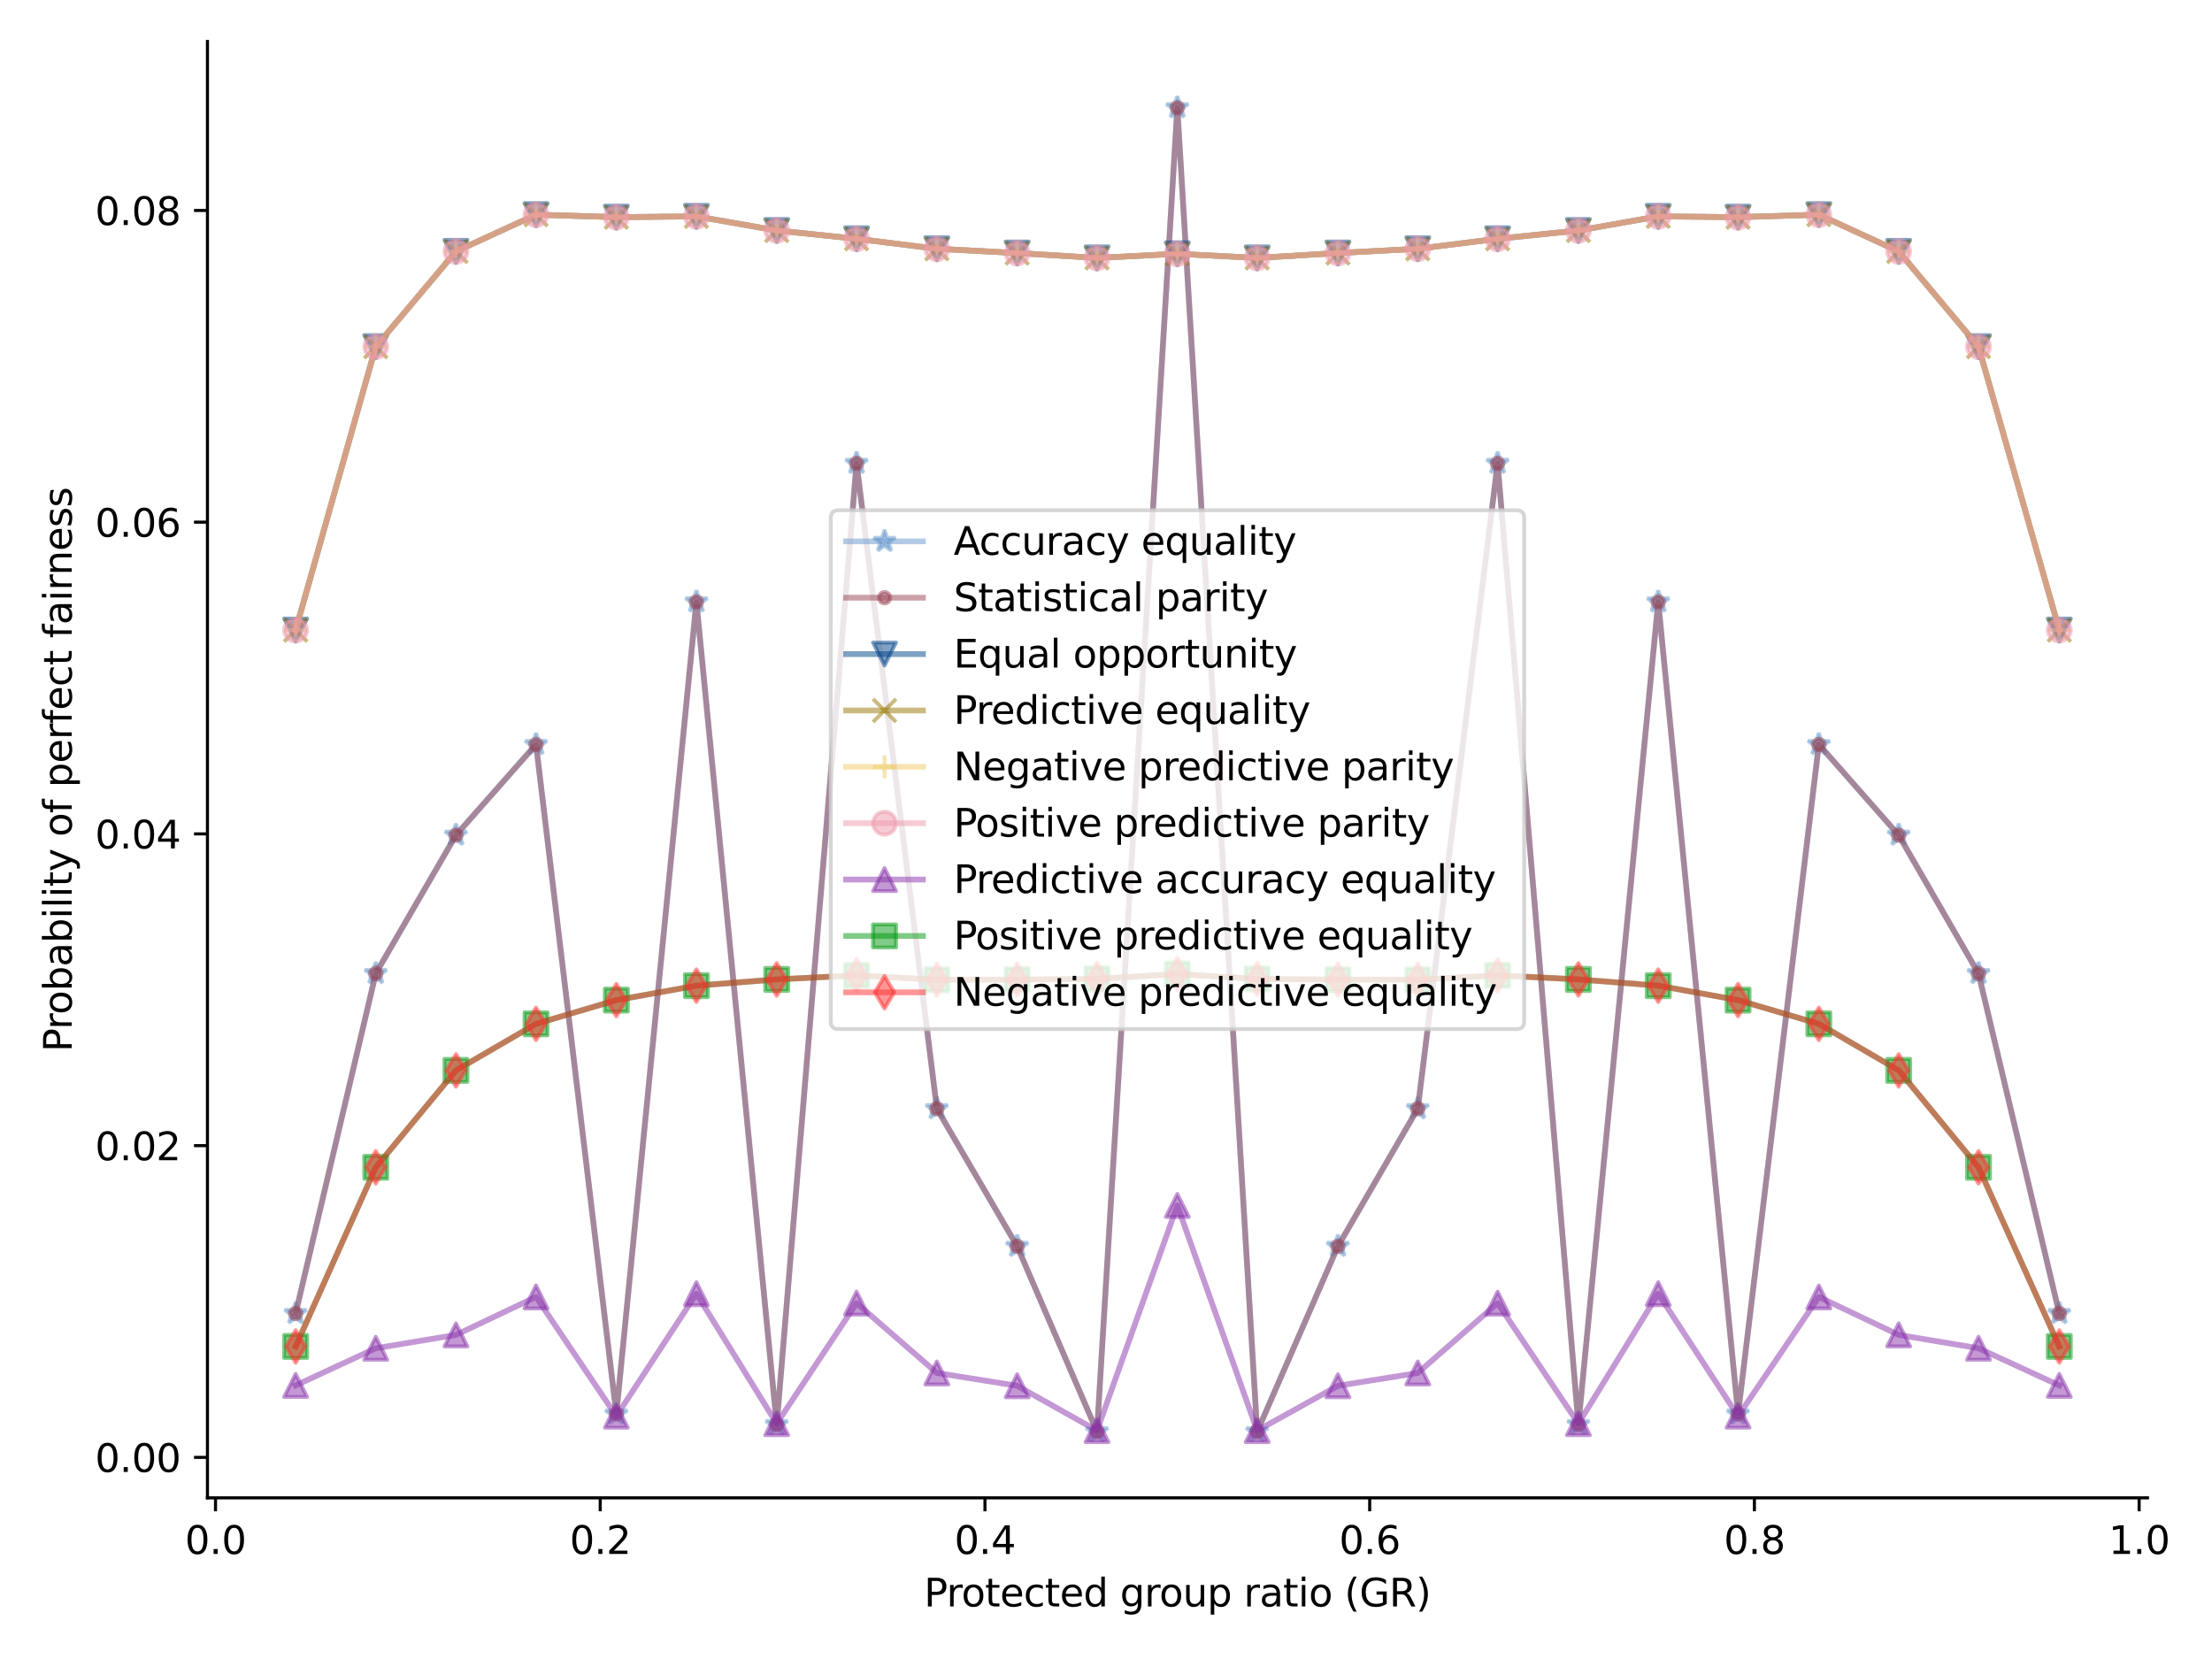 <?xml version="1.0" encoding="utf-8" standalone="no"?>
<!DOCTYPE svg PUBLIC "-//W3C//DTD SVG 1.1//EN"
  "http://www.w3.org/Graphics/SVG/1.1/DTD/svg11.dtd">
<svg xmlns:xlink="http://www.w3.org/1999/xlink" width="576pt" height="432pt" viewBox="0 0 576 432" xmlns="http://www.w3.org/2000/svg" version="1.1">
 <defs>
  <style type="text/css">*{stroke-linejoin: round; stroke-linecap: butt}</style>
 </defs>
 <g id="figure_1">
  <g id="patch_1">
   <path d="M 0 432 
L 576 432 
L 576 0 
L 0 0 
z
" style="fill: #ffffff"/>
  </g>
  <g id="axes_1">
   <g id="patch_2">
    <path d="M 54.02 390.04 
L 559.2 390.04 
L 559.2 10.8 
L 54.02 10.8 
z
" style="fill: #ffffff"/>
   </g>
   <g id="matplotlib.axis_1">
    <g id="xtick_1">
     <g id="line2d_1">
      <defs>
       <path id="m0fdff2551c" d="M 0 0 
L 0 3.5 
" style="stroke: #000000; stroke-width: 0.8"/>
      </defs>
      <g>
       <use xlink:href="#m0fdff2551c" x="56.117" y="390.04" style="stroke: #000000; stroke-width: 0.8"/>
      </g>
     </g>
     <g id="text_1">
      <!-- 0.0 -->
      <g transform="translate(48.165 404.638) scale(0.1 -0.1)">
       <defs>
        <path id="DejaVuSans-30" d="M 2034 4250 
Q 1547 4250 1301 3770 
Q 1056 3291 1056 2328 
Q 1056 1369 1301 889 
Q 1547 409 2034 409 
Q 2525 409 2770 889 
Q 3016 1369 3016 2328 
Q 3016 3291 2770 3770 
Q 2525 4250 2034 4250 
z
M 2034 4750 
Q 2819 4750 3233 4129 
Q 3647 3509 3647 2328 
Q 3647 1150 3233 529 
Q 2819 -91 2034 -91 
Q 1250 -91 836 529 
Q 422 1150 422 2328 
Q 422 3509 836 4129 
Q 1250 4750 2034 4750 
z
" transform="scale(0.016)"/>
        <path id="DejaVuSans-2e" d="M 684 794 
L 1344 794 
L 1344 0 
L 684 0 
L 684 794 
z
" transform="scale(0.016)"/>
       </defs>
       <use xlink:href="#DejaVuSans-30"/>
       <use xlink:href="#DejaVuSans-2e" x="63.623"/>
       <use xlink:href="#DejaVuSans-30" x="95.41"/>
      </g>
     </g>
    </g>
    <g id="xtick_2">
     <g id="line2d_2">
      <g>
       <use xlink:href="#m0fdff2551c" x="156.299" y="390.04" style="stroke: #000000; stroke-width: 0.8"/>
      </g>
     </g>
     <g id="text_2">
      <!-- 0.2 -->
      <g transform="translate(148.347 404.638) scale(0.1 -0.1)">
       <defs>
        <path id="DejaVuSans-32" d="M 1228 531 
L 3431 531 
L 3431 0 
L 469 0 
L 469 531 
Q 828 903 1448 1529 
Q 2069 2156 2228 2338 
Q 2531 2678 2651 2914 
Q 2772 3150 2772 3378 
Q 2772 3750 2511 3984 
Q 2250 4219 1831 4219 
Q 1534 4219 1204 4116 
Q 875 4013 500 3803 
L 500 4441 
Q 881 4594 1212 4672 
Q 1544 4750 1819 4750 
Q 2544 4750 2975 4387 
Q 3406 4025 3406 3419 
Q 3406 3131 3298 2873 
Q 3191 2616 2906 2266 
Q 2828 2175 2409 1742 
Q 1991 1309 1228 531 
z
" transform="scale(0.016)"/>
       </defs>
       <use xlink:href="#DejaVuSans-30"/>
       <use xlink:href="#DejaVuSans-2e" x="63.623"/>
       <use xlink:href="#DejaVuSans-32" x="95.41"/>
      </g>
     </g>
    </g>
    <g id="xtick_3">
     <g id="line2d_3">
      <g>
       <use xlink:href="#m0fdff2551c" x="256.481" y="390.04" style="stroke: #000000; stroke-width: 0.8"/>
      </g>
     </g>
     <g id="text_3">
      <!-- 0.4 -->
      <g transform="translate(248.529 404.638) scale(0.1 -0.1)">
       <defs>
        <path id="DejaVuSans-34" d="M 2419 4116 
L 825 1625 
L 2419 1625 
L 2419 4116 
z
M 2253 4666 
L 3047 4666 
L 3047 1625 
L 3713 1625 
L 3713 1100 
L 3047 1100 
L 3047 0 
L 2419 0 
L 2419 1100 
L 313 1100 
L 313 1709 
L 2253 4666 
z
" transform="scale(0.016)"/>
       </defs>
       <use xlink:href="#DejaVuSans-30"/>
       <use xlink:href="#DejaVuSans-2e" x="63.623"/>
       <use xlink:href="#DejaVuSans-34" x="95.41"/>
      </g>
     </g>
    </g>
    <g id="xtick_4">
     <g id="line2d_4">
      <g>
       <use xlink:href="#m0fdff2551c" x="356.663" y="390.04" style="stroke: #000000; stroke-width: 0.8"/>
      </g>
     </g>
     <g id="text_4">
      <!-- 0.6 -->
      <g transform="translate(348.711 404.638) scale(0.1 -0.1)">
       <defs>
        <path id="DejaVuSans-36" d="M 2113 2584 
Q 1688 2584 1439 2293 
Q 1191 2003 1191 1497 
Q 1191 994 1439 701 
Q 1688 409 2113 409 
Q 2538 409 2786 701 
Q 3034 994 3034 1497 
Q 3034 2003 2786 2293 
Q 2538 2584 2113 2584 
z
M 3366 4563 
L 3366 3988 
Q 3128 4100 2886 4159 
Q 2644 4219 2406 4219 
Q 1781 4219 1451 3797 
Q 1122 3375 1075 2522 
Q 1259 2794 1537 2939 
Q 1816 3084 2150 3084 
Q 2853 3084 3261 2657 
Q 3669 2231 3669 1497 
Q 3669 778 3244 343 
Q 2819 -91 2113 -91 
Q 1303 -91 875 529 
Q 447 1150 447 2328 
Q 447 3434 972 4092 
Q 1497 4750 2381 4750 
Q 2619 4750 2861 4703 
Q 3103 4656 3366 4563 
z
" transform="scale(0.016)"/>
       </defs>
       <use xlink:href="#DejaVuSans-30"/>
       <use xlink:href="#DejaVuSans-2e" x="63.623"/>
       <use xlink:href="#DejaVuSans-36" x="95.41"/>
      </g>
     </g>
    </g>
    <g id="xtick_5">
     <g id="line2d_5">
      <g>
       <use xlink:href="#m0fdff2551c" x="456.845" y="390.04" style="stroke: #000000; stroke-width: 0.8"/>
      </g>
     </g>
     <g id="text_5">
      <!-- 0.8 -->
      <g transform="translate(448.893 404.638) scale(0.1 -0.1)">
       <defs>
        <path id="DejaVuSans-38" d="M 2034 2216 
Q 1584 2216 1326 1975 
Q 1069 1734 1069 1313 
Q 1069 891 1326 650 
Q 1584 409 2034 409 
Q 2484 409 2743 651 
Q 3003 894 3003 1313 
Q 3003 1734 2745 1975 
Q 2488 2216 2034 2216 
z
M 1403 2484 
Q 997 2584 770 2862 
Q 544 3141 544 3541 
Q 544 4100 942 4425 
Q 1341 4750 2034 4750 
Q 2731 4750 3128 4425 
Q 3525 4100 3525 3541 
Q 3525 3141 3298 2862 
Q 3072 2584 2669 2484 
Q 3125 2378 3379 2068 
Q 3634 1759 3634 1313 
Q 3634 634 3220 271 
Q 2806 -91 2034 -91 
Q 1263 -91 848 271 
Q 434 634 434 1313 
Q 434 1759 690 2068 
Q 947 2378 1403 2484 
z
M 1172 3481 
Q 1172 3119 1398 2916 
Q 1625 2713 2034 2713 
Q 2441 2713 2670 2916 
Q 2900 3119 2900 3481 
Q 2900 3844 2670 4047 
Q 2441 4250 2034 4250 
Q 1625 4250 1398 4047 
Q 1172 3844 1172 3481 
z
" transform="scale(0.016)"/>
       </defs>
       <use xlink:href="#DejaVuSans-30"/>
       <use xlink:href="#DejaVuSans-2e" x="63.623"/>
       <use xlink:href="#DejaVuSans-38" x="95.41"/>
      </g>
     </g>
    </g>
    <g id="xtick_6">
     <g id="line2d_6">
      <g>
       <use xlink:href="#m0fdff2551c" x="557.027" y="390.04" style="stroke: #000000; stroke-width: 0.8"/>
      </g>
     </g>
     <g id="text_6">
      <!-- 1.0 -->
      <g transform="translate(549.076 404.638) scale(0.1 -0.1)">
       <defs>
        <path id="DejaVuSans-31" d="M 794 531 
L 1825 531 
L 1825 4091 
L 703 3866 
L 703 4441 
L 1819 4666 
L 2450 4666 
L 2450 531 
L 3481 531 
L 3481 0 
L 794 0 
L 794 531 
z
" transform="scale(0.016)"/>
       </defs>
       <use xlink:href="#DejaVuSans-31"/>
       <use xlink:href="#DejaVuSans-2e" x="63.623"/>
       <use xlink:href="#DejaVuSans-30" x="95.41"/>
      </g>
     </g>
    </g>
    <g id="text_7">
     <!-- Protected group ratio (GR) -->
     <g transform="translate(240.619 418.317) scale(0.1 -0.1)">
      <defs>
       <path id="DejaVuSans-50" d="M 1259 4147 
L 1259 2394 
L 2053 2394 
Q 2494 2394 2734 2622 
Q 2975 2850 2975 3272 
Q 2975 3691 2734 3919 
Q 2494 4147 2053 4147 
L 1259 4147 
z
M 628 4666 
L 2053 4666 
Q 2838 4666 3239 4311 
Q 3641 3956 3641 3272 
Q 3641 2581 3239 2228 
Q 2838 1875 2053 1875 
L 1259 1875 
L 1259 0 
L 628 0 
L 628 4666 
z
" transform="scale(0.016)"/>
       <path id="DejaVuSans-72" d="M 2631 2963 
Q 2534 3019 2420 3045 
Q 2306 3072 2169 3072 
Q 1681 3072 1420 2755 
Q 1159 2438 1159 1844 
L 1159 0 
L 581 0 
L 581 3500 
L 1159 3500 
L 1159 2956 
Q 1341 3275 1631 3429 
Q 1922 3584 2338 3584 
Q 2397 3584 2469 3576 
Q 2541 3569 2628 3553 
L 2631 2963 
z
" transform="scale(0.016)"/>
       <path id="DejaVuSans-6f" d="M 1959 3097 
Q 1497 3097 1228 2736 
Q 959 2375 959 1747 
Q 959 1119 1226 758 
Q 1494 397 1959 397 
Q 2419 397 2687 759 
Q 2956 1122 2956 1747 
Q 2956 2369 2687 2733 
Q 2419 3097 1959 3097 
z
M 1959 3584 
Q 2709 3584 3137 3096 
Q 3566 2609 3566 1747 
Q 3566 888 3137 398 
Q 2709 -91 1959 -91 
Q 1206 -91 779 398 
Q 353 888 353 1747 
Q 353 2609 779 3096 
Q 1206 3584 1959 3584 
z
" transform="scale(0.016)"/>
       <path id="DejaVuSans-74" d="M 1172 4494 
L 1172 3500 
L 2356 3500 
L 2356 3053 
L 1172 3053 
L 1172 1153 
Q 1172 725 1289 603 
Q 1406 481 1766 481 
L 2356 481 
L 2356 0 
L 1766 0 
Q 1100 0 847 248 
Q 594 497 594 1153 
L 594 3053 
L 172 3053 
L 172 3500 
L 594 3500 
L 594 4494 
L 1172 4494 
z
" transform="scale(0.016)"/>
       <path id="DejaVuSans-65" d="M 3597 1894 
L 3597 1613 
L 953 1613 
Q 991 1019 1311 708 
Q 1631 397 2203 397 
Q 2534 397 2845 478 
Q 3156 559 3463 722 
L 3463 178 
Q 3153 47 2828 -22 
Q 2503 -91 2169 -91 
Q 1331 -91 842 396 
Q 353 884 353 1716 
Q 353 2575 817 3079 
Q 1281 3584 2069 3584 
Q 2775 3584 3186 3129 
Q 3597 2675 3597 1894 
z
M 3022 2063 
Q 3016 2534 2758 2815 
Q 2500 3097 2075 3097 
Q 1594 3097 1305 2825 
Q 1016 2553 972 2059 
L 3022 2063 
z
" transform="scale(0.016)"/>
       <path id="DejaVuSans-63" d="M 3122 3366 
L 3122 2828 
Q 2878 2963 2633 3030 
Q 2388 3097 2138 3097 
Q 1578 3097 1268 2742 
Q 959 2388 959 1747 
Q 959 1106 1268 751 
Q 1578 397 2138 397 
Q 2388 397 2633 464 
Q 2878 531 3122 666 
L 3122 134 
Q 2881 22 2623 -34 
Q 2366 -91 2075 -91 
Q 1284 -91 818 406 
Q 353 903 353 1747 
Q 353 2603 823 3093 
Q 1294 3584 2113 3584 
Q 2378 3584 2631 3529 
Q 2884 3475 3122 3366 
z
" transform="scale(0.016)"/>
       <path id="DejaVuSans-64" d="M 2906 2969 
L 2906 4863 
L 3481 4863 
L 3481 0 
L 2906 0 
L 2906 525 
Q 2725 213 2448 61 
Q 2172 -91 1784 -91 
Q 1150 -91 751 415 
Q 353 922 353 1747 
Q 353 2572 751 3078 
Q 1150 3584 1784 3584 
Q 2172 3584 2448 3432 
Q 2725 3281 2906 2969 
z
M 947 1747 
Q 947 1113 1208 752 
Q 1469 391 1925 391 
Q 2381 391 2643 752 
Q 2906 1113 2906 1747 
Q 2906 2381 2643 2742 
Q 2381 3103 1925 3103 
Q 1469 3103 1208 2742 
Q 947 2381 947 1747 
z
" transform="scale(0.016)"/>
       <path id="DejaVuSans-20" transform="scale(0.016)"/>
       <path id="DejaVuSans-67" d="M 2906 1791 
Q 2906 2416 2648 2759 
Q 2391 3103 1925 3103 
Q 1463 3103 1205 2759 
Q 947 2416 947 1791 
Q 947 1169 1205 825 
Q 1463 481 1925 481 
Q 2391 481 2648 825 
Q 2906 1169 2906 1791 
z
M 3481 434 
Q 3481 -459 3084 -895 
Q 2688 -1331 1869 -1331 
Q 1566 -1331 1297 -1286 
Q 1028 -1241 775 -1147 
L 775 -588 
Q 1028 -725 1275 -790 
Q 1522 -856 1778 -856 
Q 2344 -856 2625 -561 
Q 2906 -266 2906 331 
L 2906 616 
Q 2728 306 2450 153 
Q 2172 0 1784 0 
Q 1141 0 747 490 
Q 353 981 353 1791 
Q 353 2603 747 3093 
Q 1141 3584 1784 3584 
Q 2172 3584 2450 3431 
Q 2728 3278 2906 2969 
L 2906 3500 
L 3481 3500 
L 3481 434 
z
" transform="scale(0.016)"/>
       <path id="DejaVuSans-75" d="M 544 1381 
L 544 3500 
L 1119 3500 
L 1119 1403 
Q 1119 906 1312 657 
Q 1506 409 1894 409 
Q 2359 409 2629 706 
Q 2900 1003 2900 1516 
L 2900 3500 
L 3475 3500 
L 3475 0 
L 2900 0 
L 2900 538 
Q 2691 219 2414 64 
Q 2138 -91 1772 -91 
Q 1169 -91 856 284 
Q 544 659 544 1381 
z
M 1991 3584 
L 1991 3584 
z
" transform="scale(0.016)"/>
       <path id="DejaVuSans-70" d="M 1159 525 
L 1159 -1331 
L 581 -1331 
L 581 3500 
L 1159 3500 
L 1159 2969 
Q 1341 3281 1617 3432 
Q 1894 3584 2278 3584 
Q 2916 3584 3314 3078 
Q 3713 2572 3713 1747 
Q 3713 922 3314 415 
Q 2916 -91 2278 -91 
Q 1894 -91 1617 61 
Q 1341 213 1159 525 
z
M 3116 1747 
Q 3116 2381 2855 2742 
Q 2594 3103 2138 3103 
Q 1681 3103 1420 2742 
Q 1159 2381 1159 1747 
Q 1159 1113 1420 752 
Q 1681 391 2138 391 
Q 2594 391 2855 752 
Q 3116 1113 3116 1747 
z
" transform="scale(0.016)"/>
       <path id="DejaVuSans-61" d="M 2194 1759 
Q 1497 1759 1228 1600 
Q 959 1441 959 1056 
Q 959 750 1161 570 
Q 1363 391 1709 391 
Q 2188 391 2477 730 
Q 2766 1069 2766 1631 
L 2766 1759 
L 2194 1759 
z
M 3341 1997 
L 3341 0 
L 2766 0 
L 2766 531 
Q 2569 213 2275 61 
Q 1981 -91 1556 -91 
Q 1019 -91 701 211 
Q 384 513 384 1019 
Q 384 1609 779 1909 
Q 1175 2209 1959 2209 
L 2766 2209 
L 2766 2266 
Q 2766 2663 2505 2880 
Q 2244 3097 1772 3097 
Q 1472 3097 1187 3025 
Q 903 2953 641 2809 
L 641 3341 
Q 956 3463 1253 3523 
Q 1550 3584 1831 3584 
Q 2591 3584 2966 3190 
Q 3341 2797 3341 1997 
z
" transform="scale(0.016)"/>
       <path id="DejaVuSans-69" d="M 603 3500 
L 1178 3500 
L 1178 0 
L 603 0 
L 603 3500 
z
M 603 4863 
L 1178 4863 
L 1178 4134 
L 603 4134 
L 603 4863 
z
" transform="scale(0.016)"/>
       <path id="DejaVuSans-28" d="M 1984 4856 
Q 1566 4138 1362 3434 
Q 1159 2731 1159 2009 
Q 1159 1288 1364 580 
Q 1569 -128 1984 -844 
L 1484 -844 
Q 1016 -109 783 600 
Q 550 1309 550 2009 
Q 550 2706 781 3412 
Q 1013 4119 1484 4856 
L 1984 4856 
z
" transform="scale(0.016)"/>
       <path id="DejaVuSans-47" d="M 3809 666 
L 3809 1919 
L 2778 1919 
L 2778 2438 
L 4434 2438 
L 4434 434 
Q 4069 175 3628 42 
Q 3188 -91 2688 -91 
Q 1594 -91 976 548 
Q 359 1188 359 2328 
Q 359 3472 976 4111 
Q 1594 4750 2688 4750 
Q 3144 4750 3555 4637 
Q 3966 4525 4313 4306 
L 4313 3634 
Q 3963 3931 3569 4081 
Q 3175 4231 2741 4231 
Q 1884 4231 1454 3753 
Q 1025 3275 1025 2328 
Q 1025 1384 1454 906 
Q 1884 428 2741 428 
Q 3075 428 3337 486 
Q 3600 544 3809 666 
z
" transform="scale(0.016)"/>
       <path id="DejaVuSans-52" d="M 2841 2188 
Q 3044 2119 3236 1894 
Q 3428 1669 3622 1275 
L 4263 0 
L 3584 0 
L 2988 1197 
Q 2756 1666 2539 1819 
Q 2322 1972 1947 1972 
L 1259 1972 
L 1259 0 
L 628 0 
L 628 4666 
L 2053 4666 
Q 2853 4666 3247 4331 
Q 3641 3997 3641 3322 
Q 3641 2881 3436 2590 
Q 3231 2300 2841 2188 
z
M 1259 4147 
L 1259 2491 
L 2053 2491 
Q 2509 2491 2742 2702 
Q 2975 2913 2975 3322 
Q 2975 3731 2742 3939 
Q 2509 4147 2053 4147 
L 1259 4147 
z
" transform="scale(0.016)"/>
       <path id="DejaVuSans-29" d="M 513 4856 
L 1013 4856 
Q 1481 4119 1714 3412 
Q 1947 2706 1947 2009 
Q 1947 1309 1714 600 
Q 1481 -109 1013 -844 
L 513 -844 
Q 928 -128 1133 580 
Q 1338 1288 1338 2009 
Q 1338 2731 1133 3434 
Q 928 4138 513 4856 
z
" transform="scale(0.016)"/>
      </defs>
      <use xlink:href="#DejaVuSans-50"/>
      <use xlink:href="#DejaVuSans-72" x="58.553"/>
      <use xlink:href="#DejaVuSans-6f" x="97.416"/>
      <use xlink:href="#DejaVuSans-74" x="158.598"/>
      <use xlink:href="#DejaVuSans-65" x="197.807"/>
      <use xlink:href="#DejaVuSans-63" x="259.33"/>
      <use xlink:href="#DejaVuSans-74" x="314.311"/>
      <use xlink:href="#DejaVuSans-65" x="353.52"/>
      <use xlink:href="#DejaVuSans-64" x="415.043"/>
      <use xlink:href="#DejaVuSans-20" x="478.52"/>
      <use xlink:href="#DejaVuSans-67" x="510.307"/>
      <use xlink:href="#DejaVuSans-72" x="573.783"/>
      <use xlink:href="#DejaVuSans-6f" x="612.646"/>
      <use xlink:href="#DejaVuSans-75" x="673.828"/>
      <use xlink:href="#DejaVuSans-70" x="737.207"/>
      <use xlink:href="#DejaVuSans-20" x="800.684"/>
      <use xlink:href="#DejaVuSans-72" x="832.471"/>
      <use xlink:href="#DejaVuSans-61" x="873.584"/>
      <use xlink:href="#DejaVuSans-74" x="934.863"/>
      <use xlink:href="#DejaVuSans-69" x="974.072"/>
      <use xlink:href="#DejaVuSans-6f" x="1001.855"/>
      <use xlink:href="#DejaVuSans-20" x="1063.037"/>
      <use xlink:href="#DejaVuSans-28" x="1094.824"/>
      <use xlink:href="#DejaVuSans-47" x="1133.838"/>
      <use xlink:href="#DejaVuSans-52" x="1211.328"/>
      <use xlink:href="#DejaVuSans-29" x="1280.811"/>
     </g>
    </g>
   </g>
   <g id="matplotlib.axis_2">
    <g id="ytick_1">
     <g id="line2d_7">
      <defs>
       <path id="m354f577fe0" d="M 0 0 
L -3.5 0 
" style="stroke: #000000; stroke-width: 0.8"/>
      </defs>
      <g>
       <use xlink:href="#m354f577fe0" x="54.02" y="379.492" style="stroke: #000000; stroke-width: 0.8"/>
      </g>
     </g>
     <g id="text_8">
      <!-- 0.00 -->
      <g transform="translate(24.754 383.291) scale(0.1 -0.1)">
       <use xlink:href="#DejaVuSans-30"/>
       <use xlink:href="#DejaVuSans-2e" x="63.623"/>
       <use xlink:href="#DejaVuSans-30" x="95.41"/>
       <use xlink:href="#DejaVuSans-30" x="159.033"/>
      </g>
     </g>
    </g>
    <g id="ytick_2">
     <g id="line2d_8">
      <g>
       <use xlink:href="#m354f577fe0" x="54.02" y="298.319" style="stroke: #000000; stroke-width: 0.8"/>
      </g>
     </g>
     <g id="text_9">
      <!-- 0.02 -->
      <g transform="translate(24.754 302.118) scale(0.1 -0.1)">
       <use xlink:href="#DejaVuSans-30"/>
       <use xlink:href="#DejaVuSans-2e" x="63.623"/>
       <use xlink:href="#DejaVuSans-30" x="95.41"/>
       <use xlink:href="#DejaVuSans-32" x="159.033"/>
      </g>
     </g>
    </g>
    <g id="ytick_3">
     <g id="line2d_9">
      <g>
       <use xlink:href="#m354f577fe0" x="54.02" y="217.145" style="stroke: #000000; stroke-width: 0.8"/>
      </g>
     </g>
     <g id="text_10">
      <!-- 0.04 -->
      <g transform="translate(24.754 220.944) scale(0.1 -0.1)">
       <use xlink:href="#DejaVuSans-30"/>
       <use xlink:href="#DejaVuSans-2e" x="63.623"/>
       <use xlink:href="#DejaVuSans-30" x="95.41"/>
       <use xlink:href="#DejaVuSans-34" x="159.033"/>
      </g>
     </g>
    </g>
    <g id="ytick_4">
     <g id="line2d_10">
      <g>
       <use xlink:href="#m354f577fe0" x="54.02" y="135.972" style="stroke: #000000; stroke-width: 0.8"/>
      </g>
     </g>
     <g id="text_11">
      <!-- 0.06 -->
      <g transform="translate(24.754 139.771) scale(0.1 -0.1)">
       <use xlink:href="#DejaVuSans-30"/>
       <use xlink:href="#DejaVuSans-2e" x="63.623"/>
       <use xlink:href="#DejaVuSans-30" x="95.41"/>
       <use xlink:href="#DejaVuSans-36" x="159.033"/>
      </g>
     </g>
    </g>
    <g id="ytick_5">
     <g id="line2d_11">
      <g>
       <use xlink:href="#m354f577fe0" x="54.02" y="54.799" style="stroke: #000000; stroke-width: 0.8"/>
      </g>
     </g>
     <g id="text_12">
      <!-- 0.08 -->
      <g transform="translate(24.754 58.598) scale(0.1 -0.1)">
       <use xlink:href="#DejaVuSans-30"/>
       <use xlink:href="#DejaVuSans-2e" x="63.623"/>
       <use xlink:href="#DejaVuSans-30" x="95.41"/>
       <use xlink:href="#DejaVuSans-38" x="159.033"/>
      </g>
     </g>
    </g>
    <g id="text_13">
     <!-- Probability of perfect fairness -->
     <g transform="translate(18.675 273.924) rotate(-90) scale(0.1 -0.1)">
      <defs>
       <path id="DejaVuSans-62" d="M 3116 1747 
Q 3116 2381 2855 2742 
Q 2594 3103 2138 3103 
Q 1681 3103 1420 2742 
Q 1159 2381 1159 1747 
Q 1159 1113 1420 752 
Q 1681 391 2138 391 
Q 2594 391 2855 752 
Q 3116 1113 3116 1747 
z
M 1159 2969 
Q 1341 3281 1617 3432 
Q 1894 3584 2278 3584 
Q 2916 3584 3314 3078 
Q 3713 2572 3713 1747 
Q 3713 922 3314 415 
Q 2916 -91 2278 -91 
Q 1894 -91 1617 61 
Q 1341 213 1159 525 
L 1159 0 
L 581 0 
L 581 4863 
L 1159 4863 
L 1159 2969 
z
" transform="scale(0.016)"/>
       <path id="DejaVuSans-6c" d="M 603 4863 
L 1178 4863 
L 1178 0 
L 603 0 
L 603 4863 
z
" transform="scale(0.016)"/>
       <path id="DejaVuSans-79" d="M 2059 -325 
Q 1816 -950 1584 -1140 
Q 1353 -1331 966 -1331 
L 506 -1331 
L 506 -850 
L 844 -850 
Q 1081 -850 1212 -737 
Q 1344 -625 1503 -206 
L 1606 56 
L 191 3500 
L 800 3500 
L 1894 763 
L 2988 3500 
L 3597 3500 
L 2059 -325 
z
" transform="scale(0.016)"/>
       <path id="DejaVuSans-66" d="M 2375 4863 
L 2375 4384 
L 1825 4384 
Q 1516 4384 1395 4259 
Q 1275 4134 1275 3809 
L 1275 3500 
L 2222 3500 
L 2222 3053 
L 1275 3053 
L 1275 0 
L 697 0 
L 697 3053 
L 147 3053 
L 147 3500 
L 697 3500 
L 697 3744 
Q 697 4328 969 4595 
Q 1241 4863 1831 4863 
L 2375 4863 
z
" transform="scale(0.016)"/>
       <path id="DejaVuSans-6e" d="M 3513 2113 
L 3513 0 
L 2938 0 
L 2938 2094 
Q 2938 2591 2744 2837 
Q 2550 3084 2163 3084 
Q 1697 3084 1428 2787 
Q 1159 2491 1159 1978 
L 1159 0 
L 581 0 
L 581 3500 
L 1159 3500 
L 1159 2956 
Q 1366 3272 1645 3428 
Q 1925 3584 2291 3584 
Q 2894 3584 3203 3211 
Q 3513 2838 3513 2113 
z
" transform="scale(0.016)"/>
       <path id="DejaVuSans-73" d="M 2834 3397 
L 2834 2853 
Q 2591 2978 2328 3040 
Q 2066 3103 1784 3103 
Q 1356 3103 1142 2972 
Q 928 2841 928 2578 
Q 928 2378 1081 2264 
Q 1234 2150 1697 2047 
L 1894 2003 
Q 2506 1872 2764 1633 
Q 3022 1394 3022 966 
Q 3022 478 2636 193 
Q 2250 -91 1575 -91 
Q 1294 -91 989 -36 
Q 684 19 347 128 
L 347 722 
Q 666 556 975 473 
Q 1284 391 1588 391 
Q 1994 391 2212 530 
Q 2431 669 2431 922 
Q 2431 1156 2273 1281 
Q 2116 1406 1581 1522 
L 1381 1569 
Q 847 1681 609 1914 
Q 372 2147 372 2553 
Q 372 3047 722 3315 
Q 1072 3584 1716 3584 
Q 2034 3584 2315 3537 
Q 2597 3491 2834 3397 
z
" transform="scale(0.016)"/>
      </defs>
      <use xlink:href="#DejaVuSans-50"/>
      <use xlink:href="#DejaVuSans-72" x="58.553"/>
      <use xlink:href="#DejaVuSans-6f" x="97.416"/>
      <use xlink:href="#DejaVuSans-62" x="158.598"/>
      <use xlink:href="#DejaVuSans-61" x="222.074"/>
      <use xlink:href="#DejaVuSans-62" x="283.354"/>
      <use xlink:href="#DejaVuSans-69" x="346.83"/>
      <use xlink:href="#DejaVuSans-6c" x="374.613"/>
      <use xlink:href="#DejaVuSans-69" x="402.396"/>
      <use xlink:href="#DejaVuSans-74" x="430.18"/>
      <use xlink:href="#DejaVuSans-79" x="469.389"/>
      <use xlink:href="#DejaVuSans-20" x="528.568"/>
      <use xlink:href="#DejaVuSans-6f" x="560.355"/>
      <use xlink:href="#DejaVuSans-66" x="621.537"/>
      <use xlink:href="#DejaVuSans-20" x="656.742"/>
      <use xlink:href="#DejaVuSans-70" x="688.529"/>
      <use xlink:href="#DejaVuSans-65" x="752.006"/>
      <use xlink:href="#DejaVuSans-72" x="813.529"/>
      <use xlink:href="#DejaVuSans-66" x="854.643"/>
      <use xlink:href="#DejaVuSans-65" x="889.848"/>
      <use xlink:href="#DejaVuSans-63" x="951.371"/>
      <use xlink:href="#DejaVuSans-74" x="1006.352"/>
      <use xlink:href="#DejaVuSans-20" x="1045.561"/>
      <use xlink:href="#DejaVuSans-66" x="1077.348"/>
      <use xlink:href="#DejaVuSans-61" x="1112.553"/>
      <use xlink:href="#DejaVuSans-69" x="1173.832"/>
      <use xlink:href="#DejaVuSans-72" x="1201.615"/>
      <use xlink:href="#DejaVuSans-6e" x="1240.979"/>
      <use xlink:href="#DejaVuSans-65" x="1304.357"/>
      <use xlink:href="#DejaVuSans-73" x="1365.881"/>
      <use xlink:href="#DejaVuSans-73" x="1417.98"/>
     </g>
    </g>
   </g>
   <g id="line2d_12">
    <path d="M 76.983 342.027 
L 97.849 253.497 
L 118.73 217.466 
L 139.581 193.861 
L 160.493 368.197 
L 181.344 156.723 
L 202.256 370.947 
L 223.046 120.642 
L 243.958 288.696 
L 264.87 324.522 
L 285.66 372.802 
L 306.572 28.038 
L 327.362 372.802 
L 348.396 324.522 
L 369.186 288.696 
L 389.975 120.642 
L 411.01 370.947 
L 431.8 156.723 
L 452.589 368.197 
L 473.624 193.861 
L 494.413 217.466 
L 515.203 253.497 
L 536.237 342.027 
" clip-path="url(#pfa43b548a6)" style="fill: none; stroke: #6699cc; stroke-opacity: 0.5; stroke-width: 1.5; stroke-linecap: square"/>
    <defs>
     <path id="m3501e154f7" d="M 0 -3 
L -0.674 -0.927 
L -2.853 -0.927 
L -1.09 0.354 
L -1.763 2.427 
L -0 1.146 
L 1.763 2.427 
L 1.09 0.354 
L 2.853 -0.927 
L 0.674 -0.927 
z
" style="stroke: #6699cc; stroke-opacity: 0.5; stroke-linejoin: bevel"/>
    </defs>
    <g clip-path="url(#pfa43b548a6)">
     <use xlink:href="#m3501e154f7" x="76.983" y="342.027" style="fill: #6699cc; fill-opacity: 0.5; stroke: #6699cc; stroke-opacity: 0.5; stroke-linejoin: bevel"/>
     <use xlink:href="#m3501e154f7" x="97.849" y="253.497" style="fill: #6699cc; fill-opacity: 0.5; stroke: #6699cc; stroke-opacity: 0.5; stroke-linejoin: bevel"/>
     <use xlink:href="#m3501e154f7" x="118.73" y="217.466" style="fill: #6699cc; fill-opacity: 0.5; stroke: #6699cc; stroke-opacity: 0.5; stroke-linejoin: bevel"/>
     <use xlink:href="#m3501e154f7" x="139.581" y="193.861" style="fill: #6699cc; fill-opacity: 0.5; stroke: #6699cc; stroke-opacity: 0.5; stroke-linejoin: bevel"/>
     <use xlink:href="#m3501e154f7" x="160.493" y="368.197" style="fill: #6699cc; fill-opacity: 0.5; stroke: #6699cc; stroke-opacity: 0.5; stroke-linejoin: bevel"/>
     <use xlink:href="#m3501e154f7" x="181.344" y="156.723" style="fill: #6699cc; fill-opacity: 0.5; stroke: #6699cc; stroke-opacity: 0.5; stroke-linejoin: bevel"/>
     <use xlink:href="#m3501e154f7" x="202.256" y="370.947" style="fill: #6699cc; fill-opacity: 0.5; stroke: #6699cc; stroke-opacity: 0.5; stroke-linejoin: bevel"/>
     <use xlink:href="#m3501e154f7" x="223.046" y="120.642" style="fill: #6699cc; fill-opacity: 0.5; stroke: #6699cc; stroke-opacity: 0.5; stroke-linejoin: bevel"/>
     <use xlink:href="#m3501e154f7" x="243.958" y="288.696" style="fill: #6699cc; fill-opacity: 0.5; stroke: #6699cc; stroke-opacity: 0.5; stroke-linejoin: bevel"/>
     <use xlink:href="#m3501e154f7" x="264.87" y="324.522" style="fill: #6699cc; fill-opacity: 0.5; stroke: #6699cc; stroke-opacity: 0.5; stroke-linejoin: bevel"/>
     <use xlink:href="#m3501e154f7" x="285.66" y="372.802" style="fill: #6699cc; fill-opacity: 0.5; stroke: #6699cc; stroke-opacity: 0.5; stroke-linejoin: bevel"/>
     <use xlink:href="#m3501e154f7" x="306.572" y="28.038" style="fill: #6699cc; fill-opacity: 0.5; stroke: #6699cc; stroke-opacity: 0.5; stroke-linejoin: bevel"/>
     <use xlink:href="#m3501e154f7" x="327.362" y="372.802" style="fill: #6699cc; fill-opacity: 0.5; stroke: #6699cc; stroke-opacity: 0.5; stroke-linejoin: bevel"/>
     <use xlink:href="#m3501e154f7" x="348.396" y="324.522" style="fill: #6699cc; fill-opacity: 0.5; stroke: #6699cc; stroke-opacity: 0.5; stroke-linejoin: bevel"/>
     <use xlink:href="#m3501e154f7" x="369.186" y="288.696" style="fill: #6699cc; fill-opacity: 0.5; stroke: #6699cc; stroke-opacity: 0.5; stroke-linejoin: bevel"/>
     <use xlink:href="#m3501e154f7" x="389.975" y="120.642" style="fill: #6699cc; fill-opacity: 0.5; stroke: #6699cc; stroke-opacity: 0.5; stroke-linejoin: bevel"/>
     <use xlink:href="#m3501e154f7" x="411.01" y="370.947" style="fill: #6699cc; fill-opacity: 0.5; stroke: #6699cc; stroke-opacity: 0.5; stroke-linejoin: bevel"/>
     <use xlink:href="#m3501e154f7" x="431.8" y="156.723" style="fill: #6699cc; fill-opacity: 0.5; stroke: #6699cc; stroke-opacity: 0.5; stroke-linejoin: bevel"/>
     <use xlink:href="#m3501e154f7" x="452.589" y="368.197" style="fill: #6699cc; fill-opacity: 0.5; stroke: #6699cc; stroke-opacity: 0.5; stroke-linejoin: bevel"/>
     <use xlink:href="#m3501e154f7" x="473.624" y="193.861" style="fill: #6699cc; fill-opacity: 0.5; stroke: #6699cc; stroke-opacity: 0.5; stroke-linejoin: bevel"/>
     <use xlink:href="#m3501e154f7" x="494.413" y="217.466" style="fill: #6699cc; fill-opacity: 0.5; stroke: #6699cc; stroke-opacity: 0.5; stroke-linejoin: bevel"/>
     <use xlink:href="#m3501e154f7" x="515.203" y="253.497" style="fill: #6699cc; fill-opacity: 0.5; stroke: #6699cc; stroke-opacity: 0.5; stroke-linejoin: bevel"/>
     <use xlink:href="#m3501e154f7" x="536.237" y="342.027" style="fill: #6699cc; fill-opacity: 0.5; stroke: #6699cc; stroke-opacity: 0.5; stroke-linejoin: bevel"/>
    </g>
   </g>
   <g id="line2d_13">
    <path d="M 76.983 342.027 
L 97.849 253.497 
L 118.73 217.466 
L 139.581 193.861 
L 160.493 368.197 
L 181.344 156.723 
L 202.256 370.947 
L 223.046 120.642 
L 243.958 288.696 
L 264.87 324.522 
L 285.66 372.802 
L 306.572 28.038 
L 327.362 372.802 
L 348.396 324.522 
L 369.186 288.696 
L 389.975 120.642 
L 411.01 370.947 
L 431.8 156.723 
L 452.589 368.197 
L 473.624 193.861 
L 494.413 217.466 
L 515.203 253.497 
L 536.237 342.027 
" clip-path="url(#pfa43b548a6)" style="fill: none; stroke: #994455; stroke-opacity: 0.5; stroke-width: 1.5; stroke-linecap: square"/>
    <defs>
     <path id="m95164196e2" d="M 0 1.5 
C 0.398 1.5 0.779 1.342 1.061 1.061 
C 1.342 0.779 1.5 0.398 1.5 0 
C 1.5 -0.398 1.342 -0.779 1.061 -1.061 
C 0.779 -1.342 0.398 -1.5 0 -1.5 
C -0.398 -1.5 -0.779 -1.342 -1.061 -1.061 
C -1.342 -0.779 -1.5 -0.398 -1.5 0 
C -1.5 0.398 -1.342 0.779 -1.061 1.061 
C -0.779 1.342 -0.398 1.5 0 1.5 
z
" style="stroke: #994455; stroke-opacity: 0.5"/>
    </defs>
    <g clip-path="url(#pfa43b548a6)">
     <use xlink:href="#m95164196e2" x="76.983" y="342.027" style="fill: #994455; fill-opacity: 0.5; stroke: #994455; stroke-opacity: 0.5"/>
     <use xlink:href="#m95164196e2" x="97.849" y="253.497" style="fill: #994455; fill-opacity: 0.5; stroke: #994455; stroke-opacity: 0.5"/>
     <use xlink:href="#m95164196e2" x="118.73" y="217.466" style="fill: #994455; fill-opacity: 0.5; stroke: #994455; stroke-opacity: 0.5"/>
     <use xlink:href="#m95164196e2" x="139.581" y="193.861" style="fill: #994455; fill-opacity: 0.5; stroke: #994455; stroke-opacity: 0.5"/>
     <use xlink:href="#m95164196e2" x="160.493" y="368.197" style="fill: #994455; fill-opacity: 0.5; stroke: #994455; stroke-opacity: 0.5"/>
     <use xlink:href="#m95164196e2" x="181.344" y="156.723" style="fill: #994455; fill-opacity: 0.5; stroke: #994455; stroke-opacity: 0.5"/>
     <use xlink:href="#m95164196e2" x="202.256" y="370.947" style="fill: #994455; fill-opacity: 0.5; stroke: #994455; stroke-opacity: 0.5"/>
     <use xlink:href="#m95164196e2" x="223.046" y="120.642" style="fill: #994455; fill-opacity: 0.5; stroke: #994455; stroke-opacity: 0.5"/>
     <use xlink:href="#m95164196e2" x="243.958" y="288.696" style="fill: #994455; fill-opacity: 0.5; stroke: #994455; stroke-opacity: 0.5"/>
     <use xlink:href="#m95164196e2" x="264.87" y="324.522" style="fill: #994455; fill-opacity: 0.5; stroke: #994455; stroke-opacity: 0.5"/>
     <use xlink:href="#m95164196e2" x="285.66" y="372.802" style="fill: #994455; fill-opacity: 0.5; stroke: #994455; stroke-opacity: 0.5"/>
     <use xlink:href="#m95164196e2" x="306.572" y="28.038" style="fill: #994455; fill-opacity: 0.5; stroke: #994455; stroke-opacity: 0.5"/>
     <use xlink:href="#m95164196e2" x="327.362" y="372.802" style="fill: #994455; fill-opacity: 0.5; stroke: #994455; stroke-opacity: 0.5"/>
     <use xlink:href="#m95164196e2" x="348.396" y="324.522" style="fill: #994455; fill-opacity: 0.5; stroke: #994455; stroke-opacity: 0.5"/>
     <use xlink:href="#m95164196e2" x="369.186" y="288.696" style="fill: #994455; fill-opacity: 0.5; stroke: #994455; stroke-opacity: 0.5"/>
     <use xlink:href="#m95164196e2" x="389.975" y="120.642" style="fill: #994455; fill-opacity: 0.5; stroke: #994455; stroke-opacity: 0.5"/>
     <use xlink:href="#m95164196e2" x="411.01" y="370.947" style="fill: #994455; fill-opacity: 0.5; stroke: #994455; stroke-opacity: 0.5"/>
     <use xlink:href="#m95164196e2" x="431.8" y="156.723" style="fill: #994455; fill-opacity: 0.5; stroke: #994455; stroke-opacity: 0.5"/>
     <use xlink:href="#m95164196e2" x="452.589" y="368.197" style="fill: #994455; fill-opacity: 0.5; stroke: #994455; stroke-opacity: 0.5"/>
     <use xlink:href="#m95164196e2" x="473.624" y="193.861" style="fill: #994455; fill-opacity: 0.5; stroke: #994455; stroke-opacity: 0.5"/>
     <use xlink:href="#m95164196e2" x="494.413" y="217.466" style="fill: #994455; fill-opacity: 0.5; stroke: #994455; stroke-opacity: 0.5"/>
     <use xlink:href="#m95164196e2" x="515.203" y="253.497" style="fill: #994455; fill-opacity: 0.5; stroke: #994455; stroke-opacity: 0.5"/>
     <use xlink:href="#m95164196e2" x="536.237" y="342.027" style="fill: #994455; fill-opacity: 0.5; stroke: #994455; stroke-opacity: 0.5"/>
    </g>
   </g>
   <g id="line2d_14">
    <path d="M 76.983 164.07 
L 97.849 90.268 
L 118.73 65.467 
L 139.581 55.899 
L 160.493 56.549 
L 181.344 56.346 
L 202.256 60.02 
L 223.046 62.181 
L 243.958 64.783 
L 264.87 65.889 
L 285.66 67.167 
L 306.572 66.091 
L 327.362 67.167 
L 348.396 65.889 
L 369.186 64.783 
L 389.975 62.181 
L 411.01 60.02 
L 431.8 56.346 
L 452.589 56.549 
L 473.624 55.899 
L 494.413 65.467 
L 515.203 90.268 
L 536.237 164.07 
" clip-path="url(#pfa43b548a6)" style="fill: none; stroke: #004488; stroke-opacity: 0.5; stroke-width: 1.5; stroke-linecap: square"/>
    <defs>
     <path id="mfae56fb353" d="M -0 3 
L 3 -3 
L -3 -3 
z
" style="stroke: #004488; stroke-opacity: 0.5; stroke-linejoin: miter"/>
    </defs>
    <g clip-path="url(#pfa43b548a6)">
     <use xlink:href="#mfae56fb353" x="76.983" y="164.07" style="fill: #004488; fill-opacity: 0.5; stroke: #004488; stroke-opacity: 0.5; stroke-linejoin: miter"/>
     <use xlink:href="#mfae56fb353" x="97.849" y="90.268" style="fill: #004488; fill-opacity: 0.5; stroke: #004488; stroke-opacity: 0.5; stroke-linejoin: miter"/>
     <use xlink:href="#mfae56fb353" x="118.73" y="65.467" style="fill: #004488; fill-opacity: 0.5; stroke: #004488; stroke-opacity: 0.5; stroke-linejoin: miter"/>
     <use xlink:href="#mfae56fb353" x="139.581" y="55.899" style="fill: #004488; fill-opacity: 0.5; stroke: #004488; stroke-opacity: 0.5; stroke-linejoin: miter"/>
     <use xlink:href="#mfae56fb353" x="160.493" y="56.549" style="fill: #004488; fill-opacity: 0.5; stroke: #004488; stroke-opacity: 0.5; stroke-linejoin: miter"/>
     <use xlink:href="#mfae56fb353" x="181.344" y="56.346" style="fill: #004488; fill-opacity: 0.5; stroke: #004488; stroke-opacity: 0.5; stroke-linejoin: miter"/>
     <use xlink:href="#mfae56fb353" x="202.256" y="60.02" style="fill: #004488; fill-opacity: 0.5; stroke: #004488; stroke-opacity: 0.5; stroke-linejoin: miter"/>
     <use xlink:href="#mfae56fb353" x="223.046" y="62.181" style="fill: #004488; fill-opacity: 0.5; stroke: #004488; stroke-opacity: 0.5; stroke-linejoin: miter"/>
     <use xlink:href="#mfae56fb353" x="243.958" y="64.783" style="fill: #004488; fill-opacity: 0.5; stroke: #004488; stroke-opacity: 0.5; stroke-linejoin: miter"/>
     <use xlink:href="#mfae56fb353" x="264.87" y="65.889" style="fill: #004488; fill-opacity: 0.5; stroke: #004488; stroke-opacity: 0.5; stroke-linejoin: miter"/>
     <use xlink:href="#mfae56fb353" x="285.66" y="67.167" style="fill: #004488; fill-opacity: 0.5; stroke: #004488; stroke-opacity: 0.5; stroke-linejoin: miter"/>
     <use xlink:href="#mfae56fb353" x="306.572" y="66.091" style="fill: #004488; fill-opacity: 0.5; stroke: #004488; stroke-opacity: 0.5; stroke-linejoin: miter"/>
     <use xlink:href="#mfae56fb353" x="327.362" y="67.167" style="fill: #004488; fill-opacity: 0.5; stroke: #004488; stroke-opacity: 0.5; stroke-linejoin: miter"/>
     <use xlink:href="#mfae56fb353" x="348.396" y="65.889" style="fill: #004488; fill-opacity: 0.5; stroke: #004488; stroke-opacity: 0.5; stroke-linejoin: miter"/>
     <use xlink:href="#mfae56fb353" x="369.186" y="64.783" style="fill: #004488; fill-opacity: 0.5; stroke: #004488; stroke-opacity: 0.5; stroke-linejoin: miter"/>
     <use xlink:href="#mfae56fb353" x="389.975" y="62.181" style="fill: #004488; fill-opacity: 0.5; stroke: #004488; stroke-opacity: 0.5; stroke-linejoin: miter"/>
     <use xlink:href="#mfae56fb353" x="411.01" y="60.02" style="fill: #004488; fill-opacity: 0.5; stroke: #004488; stroke-opacity: 0.5; stroke-linejoin: miter"/>
     <use xlink:href="#mfae56fb353" x="431.8" y="56.346" style="fill: #004488; fill-opacity: 0.5; stroke: #004488; stroke-opacity: 0.5; stroke-linejoin: miter"/>
     <use xlink:href="#mfae56fb353" x="452.589" y="56.549" style="fill: #004488; fill-opacity: 0.5; stroke: #004488; stroke-opacity: 0.5; stroke-linejoin: miter"/>
     <use xlink:href="#mfae56fb353" x="473.624" y="55.899" style="fill: #004488; fill-opacity: 0.5; stroke: #004488; stroke-opacity: 0.5; stroke-linejoin: miter"/>
     <use xlink:href="#mfae56fb353" x="494.413" y="65.467" style="fill: #004488; fill-opacity: 0.5; stroke: #004488; stroke-opacity: 0.5; stroke-linejoin: miter"/>
     <use xlink:href="#mfae56fb353" x="515.203" y="90.268" style="fill: #004488; fill-opacity: 0.5; stroke: #004488; stroke-opacity: 0.5; stroke-linejoin: miter"/>
     <use xlink:href="#mfae56fb353" x="536.237" y="164.07" style="fill: #004488; fill-opacity: 0.5; stroke: #004488; stroke-opacity: 0.5; stroke-linejoin: miter"/>
    </g>
   </g>
   <g id="line2d_15">
    <path d="M 76.983 164.07 
L 97.849 90.268 
L 118.73 65.467 
L 139.581 55.899 
L 160.493 56.549 
L 181.344 56.346 
L 202.256 60.02 
L 223.046 62.181 
L 243.958 64.783 
L 264.87 65.889 
L 285.66 67.167 
L 306.572 66.091 
L 327.362 67.167 
L 348.396 65.889 
L 369.186 64.783 
L 389.975 62.181 
L 411.01 60.02 
L 431.8 56.346 
L 452.589 56.549 
L 473.624 55.899 
L 494.413 65.467 
L 515.203 90.268 
L 536.237 164.07 
" clip-path="url(#pfa43b548a6)" style="fill: none; stroke: #997700; stroke-opacity: 0.5; stroke-width: 1.5; stroke-linecap: square"/>
    <defs>
     <path id="mcdfa7ec9b1" d="M -3 3 
L 3 -3 
M -3 -3 
L 3 3 
" style="stroke: #997700; stroke-opacity: 0.5"/>
    </defs>
    <g clip-path="url(#pfa43b548a6)">
     <use xlink:href="#mcdfa7ec9b1" x="76.983" y="164.07" style="fill: #997700; fill-opacity: 0.5; stroke: #997700; stroke-opacity: 0.5"/>
     <use xlink:href="#mcdfa7ec9b1" x="97.849" y="90.268" style="fill: #997700; fill-opacity: 0.5; stroke: #997700; stroke-opacity: 0.5"/>
     <use xlink:href="#mcdfa7ec9b1" x="118.73" y="65.467" style="fill: #997700; fill-opacity: 0.5; stroke: #997700; stroke-opacity: 0.5"/>
     <use xlink:href="#mcdfa7ec9b1" x="139.581" y="55.899" style="fill: #997700; fill-opacity: 0.5; stroke: #997700; stroke-opacity: 0.5"/>
     <use xlink:href="#mcdfa7ec9b1" x="160.493" y="56.549" style="fill: #997700; fill-opacity: 0.5; stroke: #997700; stroke-opacity: 0.5"/>
     <use xlink:href="#mcdfa7ec9b1" x="181.344" y="56.346" style="fill: #997700; fill-opacity: 0.5; stroke: #997700; stroke-opacity: 0.5"/>
     <use xlink:href="#mcdfa7ec9b1" x="202.256" y="60.02" style="fill: #997700; fill-opacity: 0.5; stroke: #997700; stroke-opacity: 0.5"/>
     <use xlink:href="#mcdfa7ec9b1" x="223.046" y="62.181" style="fill: #997700; fill-opacity: 0.5; stroke: #997700; stroke-opacity: 0.5"/>
     <use xlink:href="#mcdfa7ec9b1" x="243.958" y="64.783" style="fill: #997700; fill-opacity: 0.5; stroke: #997700; stroke-opacity: 0.5"/>
     <use xlink:href="#mcdfa7ec9b1" x="264.87" y="65.889" style="fill: #997700; fill-opacity: 0.5; stroke: #997700; stroke-opacity: 0.5"/>
     <use xlink:href="#mcdfa7ec9b1" x="285.66" y="67.167" style="fill: #997700; fill-opacity: 0.5; stroke: #997700; stroke-opacity: 0.5"/>
     <use xlink:href="#mcdfa7ec9b1" x="306.572" y="66.091" style="fill: #997700; fill-opacity: 0.5; stroke: #997700; stroke-opacity: 0.5"/>
     <use xlink:href="#mcdfa7ec9b1" x="327.362" y="67.167" style="fill: #997700; fill-opacity: 0.5; stroke: #997700; stroke-opacity: 0.5"/>
     <use xlink:href="#mcdfa7ec9b1" x="348.396" y="65.889" style="fill: #997700; fill-opacity: 0.5; stroke: #997700; stroke-opacity: 0.5"/>
     <use xlink:href="#mcdfa7ec9b1" x="369.186" y="64.783" style="fill: #997700; fill-opacity: 0.5; stroke: #997700; stroke-opacity: 0.5"/>
     <use xlink:href="#mcdfa7ec9b1" x="389.975" y="62.181" style="fill: #997700; fill-opacity: 0.5; stroke: #997700; stroke-opacity: 0.5"/>
     <use xlink:href="#mcdfa7ec9b1" x="411.01" y="60.02" style="fill: #997700; fill-opacity: 0.5; stroke: #997700; stroke-opacity: 0.5"/>
     <use xlink:href="#mcdfa7ec9b1" x="431.8" y="56.346" style="fill: #997700; fill-opacity: 0.5; stroke: #997700; stroke-opacity: 0.5"/>
     <use xlink:href="#mcdfa7ec9b1" x="452.589" y="56.549" style="fill: #997700; fill-opacity: 0.5; stroke: #997700; stroke-opacity: 0.5"/>
     <use xlink:href="#mcdfa7ec9b1" x="473.624" y="55.899" style="fill: #997700; fill-opacity: 0.5; stroke: #997700; stroke-opacity: 0.5"/>
     <use xlink:href="#mcdfa7ec9b1" x="494.413" y="65.467" style="fill: #997700; fill-opacity: 0.5; stroke: #997700; stroke-opacity: 0.5"/>
     <use xlink:href="#mcdfa7ec9b1" x="515.203" y="90.268" style="fill: #997700; fill-opacity: 0.5; stroke: #997700; stroke-opacity: 0.5"/>
     <use xlink:href="#mcdfa7ec9b1" x="536.237" y="164.07" style="fill: #997700; fill-opacity: 0.5; stroke: #997700; stroke-opacity: 0.5"/>
    </g>
   </g>
   <g id="line2d_16">
    <path d="M 76.983 164.07 
L 97.849 90.268 
L 118.73 65.467 
L 139.581 55.899 
L 160.493 56.549 
L 181.344 56.346 
L 202.256 60.02 
L 223.046 62.181 
L 243.958 64.783 
L 264.87 65.889 
L 285.66 67.167 
L 306.572 66.091 
L 327.362 67.167 
L 348.396 65.889 
L 369.186 64.783 
L 389.975 62.181 
L 411.01 60.02 
L 431.8 56.346 
L 452.589 56.549 
L 473.624 55.899 
L 494.413 65.467 
L 515.203 90.268 
L 536.237 164.07 
" clip-path="url(#pfa43b548a6)" style="fill: none; stroke: #eecc66; stroke-opacity: 0.5; stroke-width: 1.5; stroke-linecap: square"/>
    <defs>
     <path id="m79c32bfa8a" d="M -3 0 
L 3 0 
M 0 3 
L 0 -3 
" style="stroke: #eecc66; stroke-opacity: 0.5"/>
    </defs>
    <g clip-path="url(#pfa43b548a6)">
     <use xlink:href="#m79c32bfa8a" x="76.983" y="164.07" style="fill: #eecc66; fill-opacity: 0.5; stroke: #eecc66; stroke-opacity: 0.5"/>
     <use xlink:href="#m79c32bfa8a" x="97.849" y="90.268" style="fill: #eecc66; fill-opacity: 0.5; stroke: #eecc66; stroke-opacity: 0.5"/>
     <use xlink:href="#m79c32bfa8a" x="118.73" y="65.467" style="fill: #eecc66; fill-opacity: 0.5; stroke: #eecc66; stroke-opacity: 0.5"/>
     <use xlink:href="#m79c32bfa8a" x="139.581" y="55.899" style="fill: #eecc66; fill-opacity: 0.5; stroke: #eecc66; stroke-opacity: 0.5"/>
     <use xlink:href="#m79c32bfa8a" x="160.493" y="56.549" style="fill: #eecc66; fill-opacity: 0.5; stroke: #eecc66; stroke-opacity: 0.5"/>
     <use xlink:href="#m79c32bfa8a" x="181.344" y="56.346" style="fill: #eecc66; fill-opacity: 0.5; stroke: #eecc66; stroke-opacity: 0.5"/>
     <use xlink:href="#m79c32bfa8a" x="202.256" y="60.02" style="fill: #eecc66; fill-opacity: 0.5; stroke: #eecc66; stroke-opacity: 0.5"/>
     <use xlink:href="#m79c32bfa8a" x="223.046" y="62.181" style="fill: #eecc66; fill-opacity: 0.5; stroke: #eecc66; stroke-opacity: 0.5"/>
     <use xlink:href="#m79c32bfa8a" x="243.958" y="64.783" style="fill: #eecc66; fill-opacity: 0.5; stroke: #eecc66; stroke-opacity: 0.5"/>
     <use xlink:href="#m79c32bfa8a" x="264.87" y="65.889" style="fill: #eecc66; fill-opacity: 0.5; stroke: #eecc66; stroke-opacity: 0.5"/>
     <use xlink:href="#m79c32bfa8a" x="285.66" y="67.167" style="fill: #eecc66; fill-opacity: 0.5; stroke: #eecc66; stroke-opacity: 0.5"/>
     <use xlink:href="#m79c32bfa8a" x="306.572" y="66.091" style="fill: #eecc66; fill-opacity: 0.5; stroke: #eecc66; stroke-opacity: 0.5"/>
     <use xlink:href="#m79c32bfa8a" x="327.362" y="67.167" style="fill: #eecc66; fill-opacity: 0.5; stroke: #eecc66; stroke-opacity: 0.5"/>
     <use xlink:href="#m79c32bfa8a" x="348.396" y="65.889" style="fill: #eecc66; fill-opacity: 0.5; stroke: #eecc66; stroke-opacity: 0.5"/>
     <use xlink:href="#m79c32bfa8a" x="369.186" y="64.783" style="fill: #eecc66; fill-opacity: 0.5; stroke: #eecc66; stroke-opacity: 0.5"/>
     <use xlink:href="#m79c32bfa8a" x="389.975" y="62.181" style="fill: #eecc66; fill-opacity: 0.5; stroke: #eecc66; stroke-opacity: 0.5"/>
     <use xlink:href="#m79c32bfa8a" x="411.01" y="60.02" style="fill: #eecc66; fill-opacity: 0.5; stroke: #eecc66; stroke-opacity: 0.5"/>
     <use xlink:href="#m79c32bfa8a" x="431.8" y="56.346" style="fill: #eecc66; fill-opacity: 0.5; stroke: #eecc66; stroke-opacity: 0.5"/>
     <use xlink:href="#m79c32bfa8a" x="452.589" y="56.549" style="fill: #eecc66; fill-opacity: 0.5; stroke: #eecc66; stroke-opacity: 0.5"/>
     <use xlink:href="#m79c32bfa8a" x="473.624" y="55.899" style="fill: #eecc66; fill-opacity: 0.5; stroke: #eecc66; stroke-opacity: 0.5"/>
     <use xlink:href="#m79c32bfa8a" x="494.413" y="65.467" style="fill: #eecc66; fill-opacity: 0.5; stroke: #eecc66; stroke-opacity: 0.5"/>
     <use xlink:href="#m79c32bfa8a" x="515.203" y="90.268" style="fill: #eecc66; fill-opacity: 0.5; stroke: #eecc66; stroke-opacity: 0.5"/>
     <use xlink:href="#m79c32bfa8a" x="536.237" y="164.07" style="fill: #eecc66; fill-opacity: 0.5; stroke: #eecc66; stroke-opacity: 0.5"/>
    </g>
   </g>
   <g id="line2d_17">
    <path d="M 76.983 164.07 
L 97.849 90.268 
L 118.73 65.467 
L 139.581 55.899 
L 160.493 56.549 
L 181.344 56.346 
L 202.256 60.02 
L 223.046 62.181 
L 243.958 64.783 
L 264.87 65.889 
L 285.66 67.167 
L 306.572 66.091 
L 327.362 67.167 
L 348.396 65.889 
L 369.186 64.783 
L 389.975 62.181 
L 411.01 60.02 
L 431.8 56.346 
L 452.589 56.549 
L 473.624 55.899 
L 494.413 65.467 
L 515.203 90.268 
L 536.237 164.07 
" clip-path="url(#pfa43b548a6)" style="fill: none; stroke: #ee99aa; stroke-opacity: 0.5; stroke-width: 1.5; stroke-linecap: square"/>
    <defs>
     <path id="m155c98f44a" d="M 0 3 
C 0.796 3 1.559 2.684 2.121 2.121 
C 2.684 1.559 3 0.796 3 0 
C 3 -0.796 2.684 -1.559 2.121 -2.121 
C 1.559 -2.684 0.796 -3 0 -3 
C -0.796 -3 -1.559 -2.684 -2.121 -2.121 
C -2.684 -1.559 -3 -0.796 -3 0 
C -3 0.796 -2.684 1.559 -2.121 2.121 
C -1.559 2.684 -0.796 3 0 3 
z
" style="stroke: #ee99aa; stroke-opacity: 0.5"/>
    </defs>
    <g clip-path="url(#pfa43b548a6)">
     <use xlink:href="#m155c98f44a" x="76.983" y="164.07" style="fill: #ee99aa; fill-opacity: 0.5; stroke: #ee99aa; stroke-opacity: 0.5"/>
     <use xlink:href="#m155c98f44a" x="97.849" y="90.268" style="fill: #ee99aa; fill-opacity: 0.5; stroke: #ee99aa; stroke-opacity: 0.5"/>
     <use xlink:href="#m155c98f44a" x="118.73" y="65.467" style="fill: #ee99aa; fill-opacity: 0.5; stroke: #ee99aa; stroke-opacity: 0.5"/>
     <use xlink:href="#m155c98f44a" x="139.581" y="55.899" style="fill: #ee99aa; fill-opacity: 0.5; stroke: #ee99aa; stroke-opacity: 0.5"/>
     <use xlink:href="#m155c98f44a" x="160.493" y="56.549" style="fill: #ee99aa; fill-opacity: 0.5; stroke: #ee99aa; stroke-opacity: 0.5"/>
     <use xlink:href="#m155c98f44a" x="181.344" y="56.346" style="fill: #ee99aa; fill-opacity: 0.5; stroke: #ee99aa; stroke-opacity: 0.5"/>
     <use xlink:href="#m155c98f44a" x="202.256" y="60.02" style="fill: #ee99aa; fill-opacity: 0.5; stroke: #ee99aa; stroke-opacity: 0.5"/>
     <use xlink:href="#m155c98f44a" x="223.046" y="62.181" style="fill: #ee99aa; fill-opacity: 0.5; stroke: #ee99aa; stroke-opacity: 0.5"/>
     <use xlink:href="#m155c98f44a" x="243.958" y="64.783" style="fill: #ee99aa; fill-opacity: 0.5; stroke: #ee99aa; stroke-opacity: 0.5"/>
     <use xlink:href="#m155c98f44a" x="264.87" y="65.889" style="fill: #ee99aa; fill-opacity: 0.5; stroke: #ee99aa; stroke-opacity: 0.5"/>
     <use xlink:href="#m155c98f44a" x="285.66" y="67.167" style="fill: #ee99aa; fill-opacity: 0.5; stroke: #ee99aa; stroke-opacity: 0.5"/>
     <use xlink:href="#m155c98f44a" x="306.572" y="66.091" style="fill: #ee99aa; fill-opacity: 0.5; stroke: #ee99aa; stroke-opacity: 0.5"/>
     <use xlink:href="#m155c98f44a" x="327.362" y="67.167" style="fill: #ee99aa; fill-opacity: 0.5; stroke: #ee99aa; stroke-opacity: 0.5"/>
     <use xlink:href="#m155c98f44a" x="348.396" y="65.889" style="fill: #ee99aa; fill-opacity: 0.5; stroke: #ee99aa; stroke-opacity: 0.5"/>
     <use xlink:href="#m155c98f44a" x="369.186" y="64.783" style="fill: #ee99aa; fill-opacity: 0.5; stroke: #ee99aa; stroke-opacity: 0.5"/>
     <use xlink:href="#m155c98f44a" x="389.975" y="62.181" style="fill: #ee99aa; fill-opacity: 0.5; stroke: #ee99aa; stroke-opacity: 0.5"/>
     <use xlink:href="#m155c98f44a" x="411.01" y="60.02" style="fill: #ee99aa; fill-opacity: 0.5; stroke: #ee99aa; stroke-opacity: 0.5"/>
     <use xlink:href="#m155c98f44a" x="431.8" y="56.346" style="fill: #ee99aa; fill-opacity: 0.5; stroke: #ee99aa; stroke-opacity: 0.5"/>
     <use xlink:href="#m155c98f44a" x="452.589" y="56.549" style="fill: #ee99aa; fill-opacity: 0.5; stroke: #ee99aa; stroke-opacity: 0.5"/>
     <use xlink:href="#m155c98f44a" x="473.624" y="55.899" style="fill: #ee99aa; fill-opacity: 0.5; stroke: #ee99aa; stroke-opacity: 0.5"/>
     <use xlink:href="#m155c98f44a" x="494.413" y="65.467" style="fill: #ee99aa; fill-opacity: 0.5; stroke: #ee99aa; stroke-opacity: 0.5"/>
     <use xlink:href="#m155c98f44a" x="515.203" y="90.268" style="fill: #ee99aa; fill-opacity: 0.5; stroke: #ee99aa; stroke-opacity: 0.5"/>
     <use xlink:href="#m155c98f44a" x="536.237" y="164.07" style="fill: #ee99aa; fill-opacity: 0.5; stroke: #ee99aa; stroke-opacity: 0.5"/>
    </g>
   </g>
   <g id="line2d_18">
    <path d="M 76.983 360.76 
L 97.849 351.081 
L 118.73 347.608 
L 139.581 337.717 
L 160.493 368.762 
L 181.344 336.878 
L 202.256 370.71 
L 223.046 339.333 
L 243.958 357.517 
L 264.87 360.856 
L 285.66 372.523 
L 306.572 313.895 
L 327.362 372.523 
L 348.396 360.856 
L 369.186 357.517 
L 389.975 339.333 
L 411.01 370.71 
L 431.8 336.878 
L 452.589 368.762 
L 473.624 337.717 
L 494.413 347.608 
L 515.203 351.081 
L 536.237 360.76 
" clip-path="url(#pfa43b548a6)" style="fill: none; stroke: #8833aa; stroke-opacity: 0.5; stroke-width: 1.5; stroke-linecap: square"/>
    <defs>
     <path id="m417a3f9498" d="M 0 -3 
L -3 3 
L 3 3 
z
" style="stroke: #8833aa; stroke-opacity: 0.5; stroke-linejoin: miter"/>
    </defs>
    <g clip-path="url(#pfa43b548a6)">
     <use xlink:href="#m417a3f9498" x="76.983" y="360.76" style="fill: #8833aa; fill-opacity: 0.5; stroke: #8833aa; stroke-opacity: 0.5; stroke-linejoin: miter"/>
     <use xlink:href="#m417a3f9498" x="97.849" y="351.081" style="fill: #8833aa; fill-opacity: 0.5; stroke: #8833aa; stroke-opacity: 0.5; stroke-linejoin: miter"/>
     <use xlink:href="#m417a3f9498" x="118.73" y="347.608" style="fill: #8833aa; fill-opacity: 0.5; stroke: #8833aa; stroke-opacity: 0.5; stroke-linejoin: miter"/>
     <use xlink:href="#m417a3f9498" x="139.581" y="337.717" style="fill: #8833aa; fill-opacity: 0.5; stroke: #8833aa; stroke-opacity: 0.5; stroke-linejoin: miter"/>
     <use xlink:href="#m417a3f9498" x="160.493" y="368.762" style="fill: #8833aa; fill-opacity: 0.5; stroke: #8833aa; stroke-opacity: 0.5; stroke-linejoin: miter"/>
     <use xlink:href="#m417a3f9498" x="181.344" y="336.878" style="fill: #8833aa; fill-opacity: 0.5; stroke: #8833aa; stroke-opacity: 0.5; stroke-linejoin: miter"/>
     <use xlink:href="#m417a3f9498" x="202.256" y="370.71" style="fill: #8833aa; fill-opacity: 0.5; stroke: #8833aa; stroke-opacity: 0.5; stroke-linejoin: miter"/>
     <use xlink:href="#m417a3f9498" x="223.046" y="339.333" style="fill: #8833aa; fill-opacity: 0.5; stroke: #8833aa; stroke-opacity: 0.5; stroke-linejoin: miter"/>
     <use xlink:href="#m417a3f9498" x="243.958" y="357.517" style="fill: #8833aa; fill-opacity: 0.5; stroke: #8833aa; stroke-opacity: 0.5; stroke-linejoin: miter"/>
     <use xlink:href="#m417a3f9498" x="264.87" y="360.856" style="fill: #8833aa; fill-opacity: 0.5; stroke: #8833aa; stroke-opacity: 0.5; stroke-linejoin: miter"/>
     <use xlink:href="#m417a3f9498" x="285.66" y="372.523" style="fill: #8833aa; fill-opacity: 0.5; stroke: #8833aa; stroke-opacity: 0.5; stroke-linejoin: miter"/>
     <use xlink:href="#m417a3f9498" x="306.572" y="313.895" style="fill: #8833aa; fill-opacity: 0.5; stroke: #8833aa; stroke-opacity: 0.5; stroke-linejoin: miter"/>
     <use xlink:href="#m417a3f9498" x="327.362" y="372.523" style="fill: #8833aa; fill-opacity: 0.5; stroke: #8833aa; stroke-opacity: 0.5; stroke-linejoin: miter"/>
     <use xlink:href="#m417a3f9498" x="348.396" y="360.856" style="fill: #8833aa; fill-opacity: 0.5; stroke: #8833aa; stroke-opacity: 0.5; stroke-linejoin: miter"/>
     <use xlink:href="#m417a3f9498" x="369.186" y="357.517" style="fill: #8833aa; fill-opacity: 0.5; stroke: #8833aa; stroke-opacity: 0.5; stroke-linejoin: miter"/>
     <use xlink:href="#m417a3f9498" x="389.975" y="339.333" style="fill: #8833aa; fill-opacity: 0.5; stroke: #8833aa; stroke-opacity: 0.5; stroke-linejoin: miter"/>
     <use xlink:href="#m417a3f9498" x="411.01" y="370.71" style="fill: #8833aa; fill-opacity: 0.5; stroke: #8833aa; stroke-opacity: 0.5; stroke-linejoin: miter"/>
     <use xlink:href="#m417a3f9498" x="431.8" y="336.878" style="fill: #8833aa; fill-opacity: 0.5; stroke: #8833aa; stroke-opacity: 0.5; stroke-linejoin: miter"/>
     <use xlink:href="#m417a3f9498" x="452.589" y="368.762" style="fill: #8833aa; fill-opacity: 0.5; stroke: #8833aa; stroke-opacity: 0.5; stroke-linejoin: miter"/>
     <use xlink:href="#m417a3f9498" x="473.624" y="337.717" style="fill: #8833aa; fill-opacity: 0.5; stroke: #8833aa; stroke-opacity: 0.5; stroke-linejoin: miter"/>
     <use xlink:href="#m417a3f9498" x="494.413" y="347.608" style="fill: #8833aa; fill-opacity: 0.5; stroke: #8833aa; stroke-opacity: 0.5; stroke-linejoin: miter"/>
     <use xlink:href="#m417a3f9498" x="515.203" y="351.081" style="fill: #8833aa; fill-opacity: 0.5; stroke: #8833aa; stroke-opacity: 0.5; stroke-linejoin: miter"/>
     <use xlink:href="#m417a3f9498" x="536.237" y="360.76" style="fill: #8833aa; fill-opacity: 0.5; stroke: #8833aa; stroke-opacity: 0.5; stroke-linejoin: miter"/>
    </g>
   </g>
   <g id="line2d_19">
    <path d="M 76.983 350.613 
L 97.849 303.965 
L 118.73 278.727 
L 139.581 266.608 
L 160.493 260.424 
L 181.344 256.664 
L 202.256 255.032 
L 223.046 253.989 
L 243.958 255.123 
L 264.87 255.09 
L 285.66 254.909 
L 306.572 253.63 
L 327.362 254.909 
L 348.396 255.09 
L 369.186 255.123 
L 389.975 253.989 
L 411.01 255.032 
L 431.8 256.664 
L 452.589 260.424 
L 473.624 266.608 
L 494.413 278.727 
L 515.203 303.965 
L 536.237 350.613 
" clip-path="url(#pfa43b548a6)" style="fill: none; stroke: #009911; stroke-opacity: 0.5; stroke-width: 1.5; stroke-linecap: square"/>
    <defs>
     <path id="me80f06176c" d="M -3 3 
L 3 3 
L 3 -3 
L -3 -3 
z
" style="stroke: #009911; stroke-opacity: 0.5; stroke-linejoin: miter"/>
    </defs>
    <g clip-path="url(#pfa43b548a6)">
     <use xlink:href="#me80f06176c" x="76.983" y="350.613" style="fill: #009911; fill-opacity: 0.5; stroke: #009911; stroke-opacity: 0.5; stroke-linejoin: miter"/>
     <use xlink:href="#me80f06176c" x="97.849" y="303.965" style="fill: #009911; fill-opacity: 0.5; stroke: #009911; stroke-opacity: 0.5; stroke-linejoin: miter"/>
     <use xlink:href="#me80f06176c" x="118.73" y="278.727" style="fill: #009911; fill-opacity: 0.5; stroke: #009911; stroke-opacity: 0.5; stroke-linejoin: miter"/>
     <use xlink:href="#me80f06176c" x="139.581" y="266.608" style="fill: #009911; fill-opacity: 0.5; stroke: #009911; stroke-opacity: 0.5; stroke-linejoin: miter"/>
     <use xlink:href="#me80f06176c" x="160.493" y="260.424" style="fill: #009911; fill-opacity: 0.5; stroke: #009911; stroke-opacity: 0.5; stroke-linejoin: miter"/>
     <use xlink:href="#me80f06176c" x="181.344" y="256.664" style="fill: #009911; fill-opacity: 0.5; stroke: #009911; stroke-opacity: 0.5; stroke-linejoin: miter"/>
     <use xlink:href="#me80f06176c" x="202.256" y="255.032" style="fill: #009911; fill-opacity: 0.5; stroke: #009911; stroke-opacity: 0.5; stroke-linejoin: miter"/>
     <use xlink:href="#me80f06176c" x="223.046" y="253.989" style="fill: #009911; fill-opacity: 0.5; stroke: #009911; stroke-opacity: 0.5; stroke-linejoin: miter"/>
     <use xlink:href="#me80f06176c" x="243.958" y="255.123" style="fill: #009911; fill-opacity: 0.5; stroke: #009911; stroke-opacity: 0.5; stroke-linejoin: miter"/>
     <use xlink:href="#me80f06176c" x="264.87" y="255.09" style="fill: #009911; fill-opacity: 0.5; stroke: #009911; stroke-opacity: 0.5; stroke-linejoin: miter"/>
     <use xlink:href="#me80f06176c" x="285.66" y="254.909" style="fill: #009911; fill-opacity: 0.5; stroke: #009911; stroke-opacity: 0.5; stroke-linejoin: miter"/>
     <use xlink:href="#me80f06176c" x="306.572" y="253.63" style="fill: #009911; fill-opacity: 0.5; stroke: #009911; stroke-opacity: 0.5; stroke-linejoin: miter"/>
     <use xlink:href="#me80f06176c" x="327.362" y="254.909" style="fill: #009911; fill-opacity: 0.5; stroke: #009911; stroke-opacity: 0.5; stroke-linejoin: miter"/>
     <use xlink:href="#me80f06176c" x="348.396" y="255.09" style="fill: #009911; fill-opacity: 0.5; stroke: #009911; stroke-opacity: 0.5; stroke-linejoin: miter"/>
     <use xlink:href="#me80f06176c" x="369.186" y="255.123" style="fill: #009911; fill-opacity: 0.5; stroke: #009911; stroke-opacity: 0.5; stroke-linejoin: miter"/>
     <use xlink:href="#me80f06176c" x="389.975" y="253.989" style="fill: #009911; fill-opacity: 0.5; stroke: #009911; stroke-opacity: 0.5; stroke-linejoin: miter"/>
     <use xlink:href="#me80f06176c" x="411.01" y="255.032" style="fill: #009911; fill-opacity: 0.5; stroke: #009911; stroke-opacity: 0.5; stroke-linejoin: miter"/>
     <use xlink:href="#me80f06176c" x="431.8" y="256.664" style="fill: #009911; fill-opacity: 0.5; stroke: #009911; stroke-opacity: 0.5; stroke-linejoin: miter"/>
     <use xlink:href="#me80f06176c" x="452.589" y="260.424" style="fill: #009911; fill-opacity: 0.5; stroke: #009911; stroke-opacity: 0.5; stroke-linejoin: miter"/>
     <use xlink:href="#me80f06176c" x="473.624" y="266.608" style="fill: #009911; fill-opacity: 0.5; stroke: #009911; stroke-opacity: 0.5; stroke-linejoin: miter"/>
     <use xlink:href="#me80f06176c" x="494.413" y="278.727" style="fill: #009911; fill-opacity: 0.5; stroke: #009911; stroke-opacity: 0.5; stroke-linejoin: miter"/>
     <use xlink:href="#me80f06176c" x="515.203" y="303.965" style="fill: #009911; fill-opacity: 0.5; stroke: #009911; stroke-opacity: 0.5; stroke-linejoin: miter"/>
     <use xlink:href="#me80f06176c" x="536.237" y="350.613" style="fill: #009911; fill-opacity: 0.5; stroke: #009911; stroke-opacity: 0.5; stroke-linejoin: miter"/>
    </g>
   </g>
   <g id="line2d_20">
    <path d="M 76.983 350.613 
L 97.849 303.965 
L 118.73 278.727 
L 139.581 266.608 
L 160.493 260.424 
L 181.344 256.664 
L 202.256 255.032 
L 223.046 253.989 
L 243.958 255.123 
L 264.87 255.09 
L 285.66 254.909 
L 306.572 253.63 
L 327.362 254.909 
L 348.396 255.09 
L 369.186 255.123 
L 389.975 253.989 
L 411.01 255.032 
L 431.8 256.664 
L 452.589 260.424 
L 473.624 266.608 
L 494.413 278.727 
L 515.203 303.965 
L 536.237 350.613 
" clip-path="url(#pfa43b548a6)" style="fill: none; stroke: #ff2e2e; stroke-opacity: 0.5; stroke-width: 1.5; stroke-linecap: square"/>
    <defs>
     <path id="m9c426cc1c3" d="M 0 4.243 
L 2.546 0 
L 0 -4.243 
L -2.546 0 
z
" style="stroke: #ff2e2e; stroke-opacity: 0.5; stroke-linejoin: miter"/>
    </defs>
    <g clip-path="url(#pfa43b548a6)">
     <use xlink:href="#m9c426cc1c3" x="76.983" y="350.613" style="fill: #ff2e2e; fill-opacity: 0.5; stroke: #ff2e2e; stroke-opacity: 0.5; stroke-linejoin: miter"/>
     <use xlink:href="#m9c426cc1c3" x="97.849" y="303.965" style="fill: #ff2e2e; fill-opacity: 0.5; stroke: #ff2e2e; stroke-opacity: 0.5; stroke-linejoin: miter"/>
     <use xlink:href="#m9c426cc1c3" x="118.73" y="278.727" style="fill: #ff2e2e; fill-opacity: 0.5; stroke: #ff2e2e; stroke-opacity: 0.5; stroke-linejoin: miter"/>
     <use xlink:href="#m9c426cc1c3" x="139.581" y="266.608" style="fill: #ff2e2e; fill-opacity: 0.5; stroke: #ff2e2e; stroke-opacity: 0.5; stroke-linejoin: miter"/>
     <use xlink:href="#m9c426cc1c3" x="160.493" y="260.424" style="fill: #ff2e2e; fill-opacity: 0.5; stroke: #ff2e2e; stroke-opacity: 0.5; stroke-linejoin: miter"/>
     <use xlink:href="#m9c426cc1c3" x="181.344" y="256.664" style="fill: #ff2e2e; fill-opacity: 0.5; stroke: #ff2e2e; stroke-opacity: 0.5; stroke-linejoin: miter"/>
     <use xlink:href="#m9c426cc1c3" x="202.256" y="255.032" style="fill: #ff2e2e; fill-opacity: 0.5; stroke: #ff2e2e; stroke-opacity: 0.5; stroke-linejoin: miter"/>
     <use xlink:href="#m9c426cc1c3" x="223.046" y="253.989" style="fill: #ff2e2e; fill-opacity: 0.5; stroke: #ff2e2e; stroke-opacity: 0.5; stroke-linejoin: miter"/>
     <use xlink:href="#m9c426cc1c3" x="243.958" y="255.123" style="fill: #ff2e2e; fill-opacity: 0.5; stroke: #ff2e2e; stroke-opacity: 0.5; stroke-linejoin: miter"/>
     <use xlink:href="#m9c426cc1c3" x="264.87" y="255.09" style="fill: #ff2e2e; fill-opacity: 0.5; stroke: #ff2e2e; stroke-opacity: 0.5; stroke-linejoin: miter"/>
     <use xlink:href="#m9c426cc1c3" x="285.66" y="254.909" style="fill: #ff2e2e; fill-opacity: 0.5; stroke: #ff2e2e; stroke-opacity: 0.5; stroke-linejoin: miter"/>
     <use xlink:href="#m9c426cc1c3" x="306.572" y="253.63" style="fill: #ff2e2e; fill-opacity: 0.5; stroke: #ff2e2e; stroke-opacity: 0.5; stroke-linejoin: miter"/>
     <use xlink:href="#m9c426cc1c3" x="327.362" y="254.909" style="fill: #ff2e2e; fill-opacity: 0.5; stroke: #ff2e2e; stroke-opacity: 0.5; stroke-linejoin: miter"/>
     <use xlink:href="#m9c426cc1c3" x="348.396" y="255.09" style="fill: #ff2e2e; fill-opacity: 0.5; stroke: #ff2e2e; stroke-opacity: 0.5; stroke-linejoin: miter"/>
     <use xlink:href="#m9c426cc1c3" x="369.186" y="255.123" style="fill: #ff2e2e; fill-opacity: 0.5; stroke: #ff2e2e; stroke-opacity: 0.5; stroke-linejoin: miter"/>
     <use xlink:href="#m9c426cc1c3" x="389.975" y="253.989" style="fill: #ff2e2e; fill-opacity: 0.5; stroke: #ff2e2e; stroke-opacity: 0.5; stroke-linejoin: miter"/>
     <use xlink:href="#m9c426cc1c3" x="411.01" y="255.032" style="fill: #ff2e2e; fill-opacity: 0.5; stroke: #ff2e2e; stroke-opacity: 0.5; stroke-linejoin: miter"/>
     <use xlink:href="#m9c426cc1c3" x="431.8" y="256.664" style="fill: #ff2e2e; fill-opacity: 0.5; stroke: #ff2e2e; stroke-opacity: 0.5; stroke-linejoin: miter"/>
     <use xlink:href="#m9c426cc1c3" x="452.589" y="260.424" style="fill: #ff2e2e; fill-opacity: 0.5; stroke: #ff2e2e; stroke-opacity: 0.5; stroke-linejoin: miter"/>
     <use xlink:href="#m9c426cc1c3" x="473.624" y="266.608" style="fill: #ff2e2e; fill-opacity: 0.5; stroke: #ff2e2e; stroke-opacity: 0.5; stroke-linejoin: miter"/>
     <use xlink:href="#m9c426cc1c3" x="494.413" y="278.727" style="fill: #ff2e2e; fill-opacity: 0.5; stroke: #ff2e2e; stroke-opacity: 0.5; stroke-linejoin: miter"/>
     <use xlink:href="#m9c426cc1c3" x="515.203" y="303.965" style="fill: #ff2e2e; fill-opacity: 0.5; stroke: #ff2e2e; stroke-opacity: 0.5; stroke-linejoin: miter"/>
     <use xlink:href="#m9c426cc1c3" x="536.237" y="350.613" style="fill: #ff2e2e; fill-opacity: 0.5; stroke: #ff2e2e; stroke-opacity: 0.5; stroke-linejoin: miter"/>
    </g>
   </g>
   <g id="patch_3">
    <path d="M 54.02 390.04 
L 54.02 10.8 
" style="fill: none; stroke: #000000; stroke-width: 0.8; stroke-linejoin: miter; stroke-linecap: square"/>
   </g>
   <g id="patch_4">
    <path d="M 54.02 390.04 
L 559.2 390.04 
" style="fill: none; stroke: #000000; stroke-width: 0.8; stroke-linejoin: miter; stroke-linecap: square"/>
   </g>
   <g id="legend_1">
    <g id="patch_5">
     <path d="M 218.33 267.972 
L 394.891 267.972 
Q 396.891 267.972 396.891 265.972 
L 396.891 134.868 
Q 396.891 132.868 394.891 132.868 
L 218.33 132.868 
Q 216.33 132.868 216.33 134.868 
L 216.33 265.972 
Q 216.33 267.972 218.33 267.972 
z
" style="fill: #ffffff; opacity: 0.8; stroke: #cccccc; stroke-linejoin: miter"/>
    </g>
    <g id="line2d_21">
     <path d="M 220.33 140.967 
L 230.33 140.967 
L 240.33 140.967 
" style="fill: none; stroke: #6699cc; stroke-opacity: 0.5; stroke-width: 1.5; stroke-linecap: square"/>
     <g>
      <use xlink:href="#m3501e154f7" x="230.33" y="140.967" style="fill: #6699cc; fill-opacity: 0.5; stroke: #6699cc; stroke-opacity: 0.5; stroke-linejoin: bevel"/>
     </g>
    </g>
    <g id="text_14">
     <!-- Accuracy equality  -->
     <g transform="translate(248.33 144.467) scale(0.1 -0.1)">
      <defs>
       <path id="DejaVuSans-41" d="M 2188 4044 
L 1331 1722 
L 3047 1722 
L 2188 4044 
z
M 1831 4666 
L 2547 4666 
L 4325 0 
L 3669 0 
L 3244 1197 
L 1141 1197 
L 716 0 
L 50 0 
L 1831 4666 
z
" transform="scale(0.016)"/>
       <path id="DejaVuSans-71" d="M 947 1747 
Q 947 1113 1208 752 
Q 1469 391 1925 391 
Q 2381 391 2643 752 
Q 2906 1113 2906 1747 
Q 2906 2381 2643 2742 
Q 2381 3103 1925 3103 
Q 1469 3103 1208 2742 
Q 947 2381 947 1747 
z
M 2906 525 
Q 2725 213 2448 61 
Q 2172 -91 1784 -91 
Q 1150 -91 751 415 
Q 353 922 353 1747 
Q 353 2572 751 3078 
Q 1150 3584 1784 3584 
Q 2172 3584 2448 3432 
Q 2725 3281 2906 2969 
L 2906 3500 
L 3481 3500 
L 3481 -1331 
L 2906 -1331 
L 2906 525 
z
" transform="scale(0.016)"/>
      </defs>
      <use xlink:href="#DejaVuSans-41"/>
      <use xlink:href="#DejaVuSans-63" x="66.658"/>
      <use xlink:href="#DejaVuSans-63" x="121.639"/>
      <use xlink:href="#DejaVuSans-75" x="176.619"/>
      <use xlink:href="#DejaVuSans-72" x="239.998"/>
      <use xlink:href="#DejaVuSans-61" x="281.111"/>
      <use xlink:href="#DejaVuSans-63" x="342.391"/>
      <use xlink:href="#DejaVuSans-79" x="397.371"/>
      <use xlink:href="#DejaVuSans-20" x="456.551"/>
      <use xlink:href="#DejaVuSans-65" x="488.338"/>
      <use xlink:href="#DejaVuSans-71" x="549.861"/>
      <use xlink:href="#DejaVuSans-75" x="613.338"/>
      <use xlink:href="#DejaVuSans-61" x="676.717"/>
      <use xlink:href="#DejaVuSans-6c" x="737.996"/>
      <use xlink:href="#DejaVuSans-69" x="765.779"/>
      <use xlink:href="#DejaVuSans-74" x="793.562"/>
      <use xlink:href="#DejaVuSans-79" x="832.771"/>
      <use xlink:href="#DejaVuSans-20" x="891.951"/>
     </g>
    </g>
    <g id="line2d_22">
     <path d="M 220.33 155.645 
L 230.33 155.645 
L 240.33 155.645 
" style="fill: none; stroke: #994455; stroke-opacity: 0.5; stroke-width: 1.5; stroke-linecap: square"/>
     <g>
      <use xlink:href="#m95164196e2" x="230.33" y="155.645" style="fill: #994455; fill-opacity: 0.5; stroke: #994455; stroke-opacity: 0.5"/>
     </g>
    </g>
    <g id="text_15">
     <!-- Statistical parity  -->
     <g transform="translate(248.33 159.145) scale(0.1 -0.1)">
      <defs>
       <path id="DejaVuSans-53" d="M 3425 4513 
L 3425 3897 
Q 3066 4069 2747 4153 
Q 2428 4238 2131 4238 
Q 1616 4238 1336 4038 
Q 1056 3838 1056 3469 
Q 1056 3159 1242 3001 
Q 1428 2844 1947 2747 
L 2328 2669 
Q 3034 2534 3370 2195 
Q 3706 1856 3706 1288 
Q 3706 609 3251 259 
Q 2797 -91 1919 -91 
Q 1588 -91 1214 -16 
Q 841 59 441 206 
L 441 856 
Q 825 641 1194 531 
Q 1563 422 1919 422 
Q 2459 422 2753 634 
Q 3047 847 3047 1241 
Q 3047 1584 2836 1778 
Q 2625 1972 2144 2069 
L 1759 2144 
Q 1053 2284 737 2584 
Q 422 2884 422 3419 
Q 422 4038 858 4394 
Q 1294 4750 2059 4750 
Q 2388 4750 2728 4690 
Q 3069 4631 3425 4513 
z
" transform="scale(0.016)"/>
      </defs>
      <use xlink:href="#DejaVuSans-53"/>
      <use xlink:href="#DejaVuSans-74" x="63.477"/>
      <use xlink:href="#DejaVuSans-61" x="102.686"/>
      <use xlink:href="#DejaVuSans-74" x="163.965"/>
      <use xlink:href="#DejaVuSans-69" x="203.174"/>
      <use xlink:href="#DejaVuSans-73" x="230.957"/>
      <use xlink:href="#DejaVuSans-74" x="283.057"/>
      <use xlink:href="#DejaVuSans-69" x="322.266"/>
      <use xlink:href="#DejaVuSans-63" x="350.049"/>
      <use xlink:href="#DejaVuSans-61" x="405.029"/>
      <use xlink:href="#DejaVuSans-6c" x="466.309"/>
      <use xlink:href="#DejaVuSans-20" x="494.092"/>
      <use xlink:href="#DejaVuSans-70" x="525.879"/>
      <use xlink:href="#DejaVuSans-61" x="589.355"/>
      <use xlink:href="#DejaVuSans-72" x="650.635"/>
      <use xlink:href="#DejaVuSans-69" x="691.748"/>
      <use xlink:href="#DejaVuSans-74" x="719.531"/>
      <use xlink:href="#DejaVuSans-79" x="758.74"/>
      <use xlink:href="#DejaVuSans-20" x="817.92"/>
     </g>
    </g>
    <g id="line2d_23">
     <path d="M 220.33 170.323 
L 230.33 170.323 
L 240.33 170.323 
" style="fill: none; stroke: #004488; stroke-opacity: 0.5; stroke-width: 1.5; stroke-linecap: square"/>
     <g>
      <use xlink:href="#mfae56fb353" x="230.33" y="170.323" style="fill: #004488; fill-opacity: 0.5; stroke: #004488; stroke-opacity: 0.5; stroke-linejoin: miter"/>
     </g>
    </g>
    <g id="text_16">
     <!-- Equal opportunity  -->
     <g transform="translate(248.33 173.823) scale(0.1 -0.1)">
      <defs>
       <path id="DejaVuSans-45" d="M 628 4666 
L 3578 4666 
L 3578 4134 
L 1259 4134 
L 1259 2753 
L 3481 2753 
L 3481 2222 
L 1259 2222 
L 1259 531 
L 3634 531 
L 3634 0 
L 628 0 
L 628 4666 
z
" transform="scale(0.016)"/>
      </defs>
      <use xlink:href="#DejaVuSans-45"/>
      <use xlink:href="#DejaVuSans-71" x="63.184"/>
      <use xlink:href="#DejaVuSans-75" x="126.66"/>
      <use xlink:href="#DejaVuSans-61" x="190.039"/>
      <use xlink:href="#DejaVuSans-6c" x="251.318"/>
      <use xlink:href="#DejaVuSans-20" x="279.102"/>
      <use xlink:href="#DejaVuSans-6f" x="310.889"/>
      <use xlink:href="#DejaVuSans-70" x="372.07"/>
      <use xlink:href="#DejaVuSans-70" x="435.547"/>
      <use xlink:href="#DejaVuSans-6f" x="499.023"/>
      <use xlink:href="#DejaVuSans-72" x="560.205"/>
      <use xlink:href="#DejaVuSans-74" x="601.318"/>
      <use xlink:href="#DejaVuSans-75" x="640.527"/>
      <use xlink:href="#DejaVuSans-6e" x="703.906"/>
      <use xlink:href="#DejaVuSans-69" x="767.285"/>
      <use xlink:href="#DejaVuSans-74" x="795.068"/>
      <use xlink:href="#DejaVuSans-79" x="834.277"/>
      <use xlink:href="#DejaVuSans-20" x="893.457"/>
     </g>
    </g>
    <g id="line2d_24">
     <path d="M 220.33 185.001 
L 230.33 185.001 
L 240.33 185.001 
" style="fill: none; stroke: #997700; stroke-opacity: 0.5; stroke-width: 1.5; stroke-linecap: square"/>
     <g>
      <use xlink:href="#mcdfa7ec9b1" x="230.33" y="185.001" style="fill: #997700; fill-opacity: 0.5; stroke: #997700; stroke-opacity: 0.5"/>
     </g>
    </g>
    <g id="text_17">
     <!-- Predictive equality  -->
     <g transform="translate(248.33 188.501) scale(0.1 -0.1)">
      <defs>
       <path id="DejaVuSans-76" d="M 191 3500 
L 800 3500 
L 1894 563 
L 2988 3500 
L 3597 3500 
L 2284 0 
L 1503 0 
L 191 3500 
z
" transform="scale(0.016)"/>
      </defs>
      <use xlink:href="#DejaVuSans-50"/>
      <use xlink:href="#DejaVuSans-72" x="58.553"/>
      <use xlink:href="#DejaVuSans-65" x="97.416"/>
      <use xlink:href="#DejaVuSans-64" x="158.939"/>
      <use xlink:href="#DejaVuSans-69" x="222.416"/>
      <use xlink:href="#DejaVuSans-63" x="250.199"/>
      <use xlink:href="#DejaVuSans-74" x="305.18"/>
      <use xlink:href="#DejaVuSans-69" x="344.389"/>
      <use xlink:href="#DejaVuSans-76" x="372.172"/>
      <use xlink:href="#DejaVuSans-65" x="431.352"/>
      <use xlink:href="#DejaVuSans-20" x="492.875"/>
      <use xlink:href="#DejaVuSans-65" x="524.662"/>
      <use xlink:href="#DejaVuSans-71" x="586.186"/>
      <use xlink:href="#DejaVuSans-75" x="649.662"/>
      <use xlink:href="#DejaVuSans-61" x="713.041"/>
      <use xlink:href="#DejaVuSans-6c" x="774.32"/>
      <use xlink:href="#DejaVuSans-69" x="802.104"/>
      <use xlink:href="#DejaVuSans-74" x="829.887"/>
      <use xlink:href="#DejaVuSans-79" x="869.096"/>
      <use xlink:href="#DejaVuSans-20" x="928.275"/>
     </g>
    </g>
    <g id="line2d_25">
     <path d="M 220.33 199.679 
L 230.33 199.679 
L 240.33 199.679 
" style="fill: none; stroke: #eecc66; stroke-opacity: 0.5; stroke-width: 1.5; stroke-linecap: square"/>
     <g>
      <use xlink:href="#m79c32bfa8a" x="230.33" y="199.679" style="fill: #eecc66; fill-opacity: 0.5; stroke: #eecc66; stroke-opacity: 0.5"/>
     </g>
    </g>
    <g id="text_18">
     <!-- Negative predictive parity  -->
     <g transform="translate(248.33 203.179) scale(0.1 -0.1)">
      <defs>
       <path id="DejaVuSans-4e" d="M 628 4666 
L 1478 4666 
L 3547 763 
L 3547 4666 
L 4159 4666 
L 4159 0 
L 3309 0 
L 1241 3903 
L 1241 0 
L 628 0 
L 628 4666 
z
" transform="scale(0.016)"/>
      </defs>
      <use xlink:href="#DejaVuSans-4e"/>
      <use xlink:href="#DejaVuSans-65" x="74.805"/>
      <use xlink:href="#DejaVuSans-67" x="136.328"/>
      <use xlink:href="#DejaVuSans-61" x="199.805"/>
      <use xlink:href="#DejaVuSans-74" x="261.084"/>
      <use xlink:href="#DejaVuSans-69" x="300.293"/>
      <use xlink:href="#DejaVuSans-76" x="328.076"/>
      <use xlink:href="#DejaVuSans-65" x="387.256"/>
      <use xlink:href="#DejaVuSans-20" x="448.779"/>
      <use xlink:href="#DejaVuSans-70" x="480.566"/>
      <use xlink:href="#DejaVuSans-72" x="544.043"/>
      <use xlink:href="#DejaVuSans-65" x="582.906"/>
      <use xlink:href="#DejaVuSans-64" x="644.43"/>
      <use xlink:href="#DejaVuSans-69" x="707.906"/>
      <use xlink:href="#DejaVuSans-63" x="735.689"/>
      <use xlink:href="#DejaVuSans-74" x="790.67"/>
      <use xlink:href="#DejaVuSans-69" x="829.879"/>
      <use xlink:href="#DejaVuSans-76" x="857.662"/>
      <use xlink:href="#DejaVuSans-65" x="916.842"/>
      <use xlink:href="#DejaVuSans-20" x="978.365"/>
      <use xlink:href="#DejaVuSans-70" x="1010.152"/>
      <use xlink:href="#DejaVuSans-61" x="1073.629"/>
      <use xlink:href="#DejaVuSans-72" x="1134.908"/>
      <use xlink:href="#DejaVuSans-69" x="1176.021"/>
      <use xlink:href="#DejaVuSans-74" x="1203.805"/>
      <use xlink:href="#DejaVuSans-79" x="1243.014"/>
      <use xlink:href="#DejaVuSans-20" x="1302.193"/>
     </g>
    </g>
    <g id="line2d_26">
     <path d="M 220.33 214.357 
L 230.33 214.357 
L 240.33 214.357 
" style="fill: none; stroke: #ee99aa; stroke-opacity: 0.5; stroke-width: 1.5; stroke-linecap: square"/>
     <g>
      <use xlink:href="#m155c98f44a" x="230.33" y="214.357" style="fill: #ee99aa; fill-opacity: 0.5; stroke: #ee99aa; stroke-opacity: 0.5"/>
     </g>
    </g>
    <g id="text_19">
     <!-- Positive predictive parity  -->
     <g transform="translate(248.33 217.857) scale(0.1 -0.1)">
      <use xlink:href="#DejaVuSans-50"/>
      <use xlink:href="#DejaVuSans-6f" x="56.678"/>
      <use xlink:href="#DejaVuSans-73" x="117.859"/>
      <use xlink:href="#DejaVuSans-69" x="169.959"/>
      <use xlink:href="#DejaVuSans-74" x="197.742"/>
      <use xlink:href="#DejaVuSans-69" x="236.951"/>
      <use xlink:href="#DejaVuSans-76" x="264.734"/>
      <use xlink:href="#DejaVuSans-65" x="323.914"/>
      <use xlink:href="#DejaVuSans-20" x="385.438"/>
      <use xlink:href="#DejaVuSans-70" x="417.225"/>
      <use xlink:href="#DejaVuSans-72" x="480.701"/>
      <use xlink:href="#DejaVuSans-65" x="519.564"/>
      <use xlink:href="#DejaVuSans-64" x="581.088"/>
      <use xlink:href="#DejaVuSans-69" x="644.564"/>
      <use xlink:href="#DejaVuSans-63" x="672.348"/>
      <use xlink:href="#DejaVuSans-74" x="727.328"/>
      <use xlink:href="#DejaVuSans-69" x="766.537"/>
      <use xlink:href="#DejaVuSans-76" x="794.32"/>
      <use xlink:href="#DejaVuSans-65" x="853.5"/>
      <use xlink:href="#DejaVuSans-20" x="915.023"/>
      <use xlink:href="#DejaVuSans-70" x="946.811"/>
      <use xlink:href="#DejaVuSans-61" x="1010.287"/>
      <use xlink:href="#DejaVuSans-72" x="1071.566"/>
      <use xlink:href="#DejaVuSans-69" x="1112.68"/>
      <use xlink:href="#DejaVuSans-74" x="1140.463"/>
      <use xlink:href="#DejaVuSans-79" x="1179.672"/>
      <use xlink:href="#DejaVuSans-20" x="1238.852"/>
     </g>
    </g>
    <g id="line2d_27">
     <path d="M 220.33 229.036 
L 230.33 229.036 
L 240.33 229.036 
" style="fill: none; stroke: #8833aa; stroke-opacity: 0.5; stroke-width: 1.5; stroke-linecap: square"/>
     <g>
      <use xlink:href="#m417a3f9498" x="230.33" y="229.036" style="fill: #8833aa; fill-opacity: 0.5; stroke: #8833aa; stroke-opacity: 0.5; stroke-linejoin: miter"/>
     </g>
    </g>
    <g id="text_20">
     <!-- Predictive accuracy equality  -->
     <g transform="translate(248.33 232.536) scale(0.1 -0.1)">
      <use xlink:href="#DejaVuSans-50"/>
      <use xlink:href="#DejaVuSans-72" x="58.553"/>
      <use xlink:href="#DejaVuSans-65" x="97.416"/>
      <use xlink:href="#DejaVuSans-64" x="158.939"/>
      <use xlink:href="#DejaVuSans-69" x="222.416"/>
      <use xlink:href="#DejaVuSans-63" x="250.199"/>
      <use xlink:href="#DejaVuSans-74" x="305.18"/>
      <use xlink:href="#DejaVuSans-69" x="344.389"/>
      <use xlink:href="#DejaVuSans-76" x="372.172"/>
      <use xlink:href="#DejaVuSans-65" x="431.352"/>
      <use xlink:href="#DejaVuSans-20" x="492.875"/>
      <use xlink:href="#DejaVuSans-61" x="524.662"/>
      <use xlink:href="#DejaVuSans-63" x="585.941"/>
      <use xlink:href="#DejaVuSans-63" x="640.922"/>
      <use xlink:href="#DejaVuSans-75" x="695.902"/>
      <use xlink:href="#DejaVuSans-72" x="759.281"/>
      <use xlink:href="#DejaVuSans-61" x="800.395"/>
      <use xlink:href="#DejaVuSans-63" x="861.674"/>
      <use xlink:href="#DejaVuSans-79" x="916.654"/>
      <use xlink:href="#DejaVuSans-20" x="975.834"/>
      <use xlink:href="#DejaVuSans-65" x="1007.621"/>
      <use xlink:href="#DejaVuSans-71" x="1069.145"/>
      <use xlink:href="#DejaVuSans-75" x="1132.621"/>
      <use xlink:href="#DejaVuSans-61" x="1196"/>
      <use xlink:href="#DejaVuSans-6c" x="1257.279"/>
      <use xlink:href="#DejaVuSans-69" x="1285.062"/>
      <use xlink:href="#DejaVuSans-74" x="1312.846"/>
      <use xlink:href="#DejaVuSans-79" x="1352.055"/>
      <use xlink:href="#DejaVuSans-20" x="1411.234"/>
     </g>
    </g>
    <g id="line2d_28">
     <path d="M 220.33 243.714 
L 230.33 243.714 
L 240.33 243.714 
" style="fill: none; stroke: #009911; stroke-opacity: 0.5; stroke-width: 1.5; stroke-linecap: square"/>
     <g>
      <use xlink:href="#me80f06176c" x="230.33" y="243.714" style="fill: #009911; fill-opacity: 0.5; stroke: #009911; stroke-opacity: 0.5; stroke-linejoin: miter"/>
     </g>
    </g>
    <g id="text_21">
     <!-- Positive predictive equality  -->
     <g transform="translate(248.33 247.214) scale(0.1 -0.1)">
      <use xlink:href="#DejaVuSans-50"/>
      <use xlink:href="#DejaVuSans-6f" x="56.678"/>
      <use xlink:href="#DejaVuSans-73" x="117.859"/>
      <use xlink:href="#DejaVuSans-69" x="169.959"/>
      <use xlink:href="#DejaVuSans-74" x="197.742"/>
      <use xlink:href="#DejaVuSans-69" x="236.951"/>
      <use xlink:href="#DejaVuSans-76" x="264.734"/>
      <use xlink:href="#DejaVuSans-65" x="323.914"/>
      <use xlink:href="#DejaVuSans-20" x="385.438"/>
      <use xlink:href="#DejaVuSans-70" x="417.225"/>
      <use xlink:href="#DejaVuSans-72" x="480.701"/>
      <use xlink:href="#DejaVuSans-65" x="519.564"/>
      <use xlink:href="#DejaVuSans-64" x="581.088"/>
      <use xlink:href="#DejaVuSans-69" x="644.564"/>
      <use xlink:href="#DejaVuSans-63" x="672.348"/>
      <use xlink:href="#DejaVuSans-74" x="727.328"/>
      <use xlink:href="#DejaVuSans-69" x="766.537"/>
      <use xlink:href="#DejaVuSans-76" x="794.32"/>
      <use xlink:href="#DejaVuSans-65" x="853.5"/>
      <use xlink:href="#DejaVuSans-20" x="915.023"/>
      <use xlink:href="#DejaVuSans-65" x="946.811"/>
      <use xlink:href="#DejaVuSans-71" x="1008.334"/>
      <use xlink:href="#DejaVuSans-75" x="1071.811"/>
      <use xlink:href="#DejaVuSans-61" x="1135.189"/>
      <use xlink:href="#DejaVuSans-6c" x="1196.469"/>
      <use xlink:href="#DejaVuSans-69" x="1224.252"/>
      <use xlink:href="#DejaVuSans-74" x="1252.035"/>
      <use xlink:href="#DejaVuSans-79" x="1291.244"/>
      <use xlink:href="#DejaVuSans-20" x="1350.424"/>
     </g>
    </g>
    <g id="line2d_29">
     <path d="M 220.33 258.392 
L 230.33 258.392 
L 240.33 258.392 
" style="fill: none; stroke: #ff2e2e; stroke-opacity: 0.5; stroke-width: 1.5; stroke-linecap: square"/>
     <g>
      <use xlink:href="#m9c426cc1c3" x="230.33" y="258.392" style="fill: #ff2e2e; fill-opacity: 0.5; stroke: #ff2e2e; stroke-opacity: 0.5; stroke-linejoin: miter"/>
     </g>
    </g>
    <g id="text_22">
     <!-- Negative predictive equality  -->
     <g transform="translate(248.33 261.892) scale(0.1 -0.1)">
      <use xlink:href="#DejaVuSans-4e"/>
      <use xlink:href="#DejaVuSans-65" x="74.805"/>
      <use xlink:href="#DejaVuSans-67" x="136.328"/>
      <use xlink:href="#DejaVuSans-61" x="199.805"/>
      <use xlink:href="#DejaVuSans-74" x="261.084"/>
      <use xlink:href="#DejaVuSans-69" x="300.293"/>
      <use xlink:href="#DejaVuSans-76" x="328.076"/>
      <use xlink:href="#DejaVuSans-65" x="387.256"/>
      <use xlink:href="#DejaVuSans-20" x="448.779"/>
      <use xlink:href="#DejaVuSans-70" x="480.566"/>
      <use xlink:href="#DejaVuSans-72" x="544.043"/>
      <use xlink:href="#DejaVuSans-65" x="582.906"/>
      <use xlink:href="#DejaVuSans-64" x="644.43"/>
      <use xlink:href="#DejaVuSans-69" x="707.906"/>
      <use xlink:href="#DejaVuSans-63" x="735.689"/>
      <use xlink:href="#DejaVuSans-74" x="790.67"/>
      <use xlink:href="#DejaVuSans-69" x="829.879"/>
      <use xlink:href="#DejaVuSans-76" x="857.662"/>
      <use xlink:href="#DejaVuSans-65" x="916.842"/>
      <use xlink:href="#DejaVuSans-20" x="978.365"/>
      <use xlink:href="#DejaVuSans-65" x="1010.152"/>
      <use xlink:href="#DejaVuSans-71" x="1071.676"/>
      <use xlink:href="#DejaVuSans-75" x="1135.152"/>
      <use xlink:href="#DejaVuSans-61" x="1198.531"/>
      <use xlink:href="#DejaVuSans-6c" x="1259.811"/>
      <use xlink:href="#DejaVuSans-69" x="1287.594"/>
      <use xlink:href="#DejaVuSans-74" x="1315.377"/>
      <use xlink:href="#DejaVuSans-79" x="1354.586"/>
      <use xlink:href="#DejaVuSans-20" x="1413.766"/>
     </g>
    </g>
   </g>
  </g>
 </g>
 <defs>
  <clipPath id="pfa43b548a6">
   <rect x="54.02" y="10.8" width="505.18" height="379.24"/>
  </clipPath>
 </defs>
</svg>
